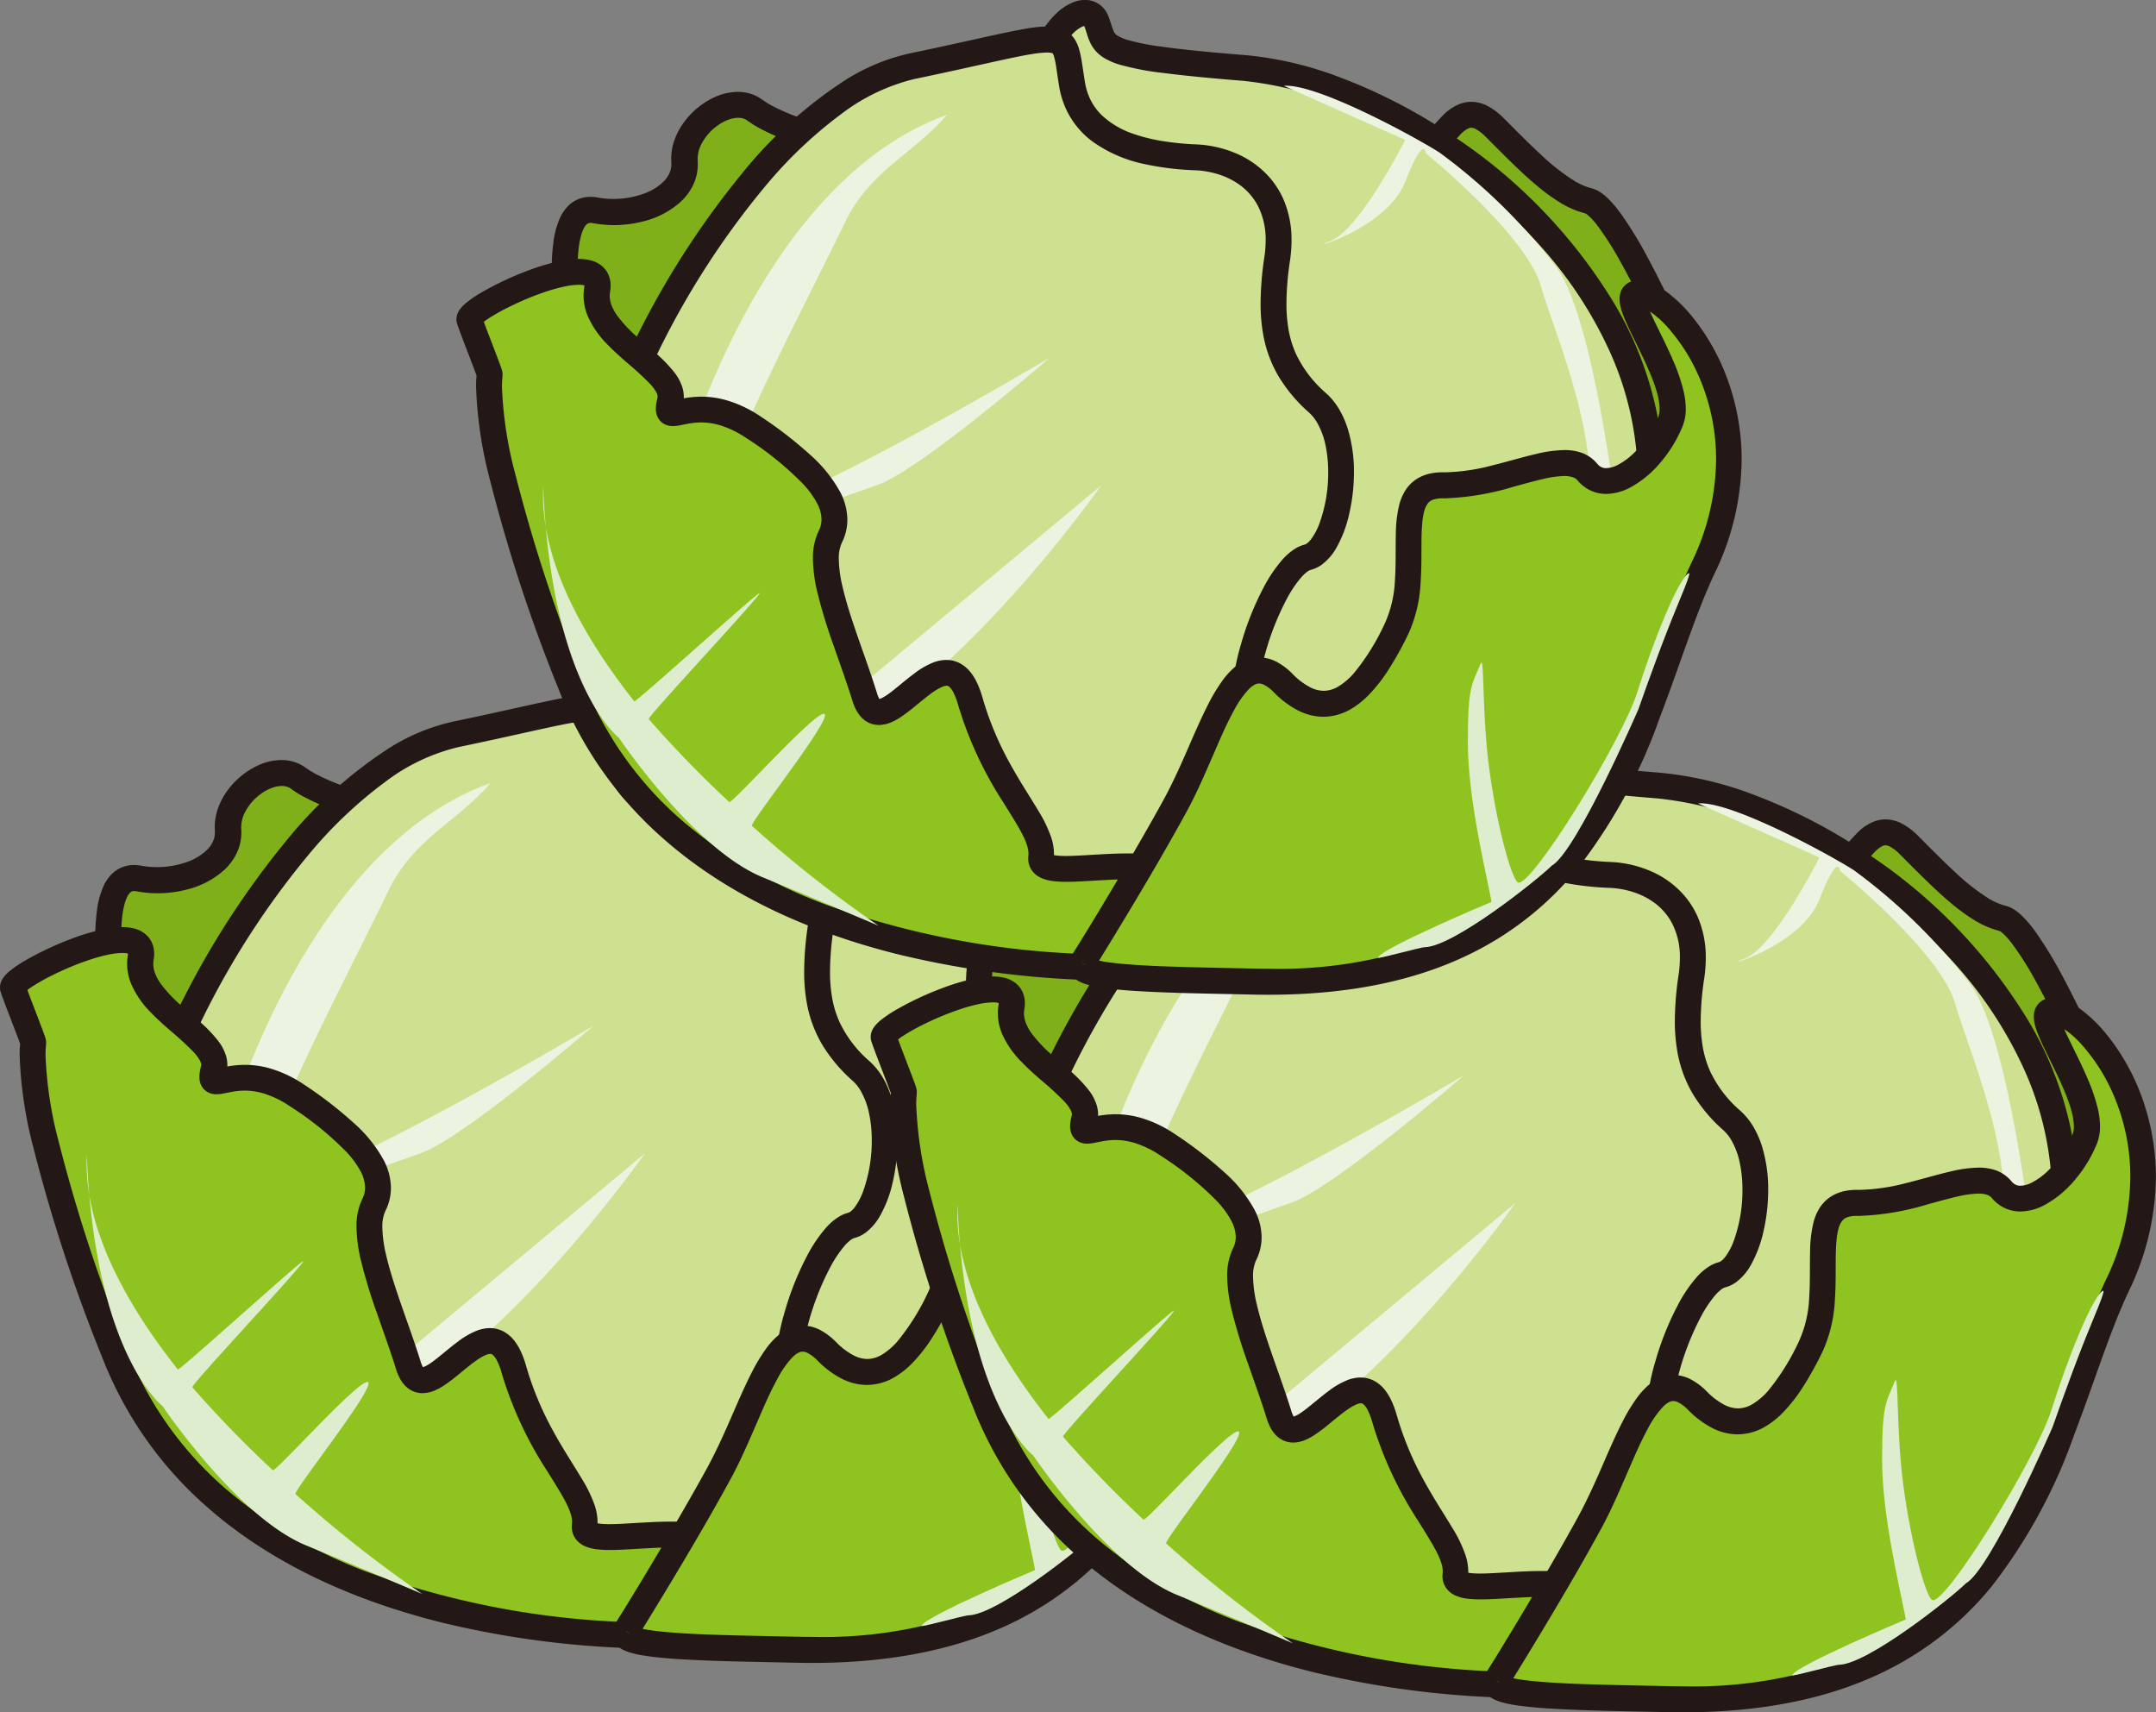 <svg xmlns="http://www.w3.org/2000/svg" width="170.83" height="135.649" viewBox="0 0 170.83 135.649">
  <rect x="0" y="0" width="170.83" height="135.649" fill="#808080" stroke="none"/>
  <g id="Group_1167" data-name="Group 1167" transform="translate(-1270.334 -807.132)">
    <g id="圖層_2" data-name="圖層 2" transform="translate(1270.334 860.07)">
      <g id="Layer_1" data-name="Layer 1" transform="translate(0 0)">
        <path id="Path_4" data-name="Path 4" d="M463.13,59.806c2.573-2.893,3.646-6,6.325-3.321s5.143,5.248,7.4,5.788,7.072,11.549,7.823,13.76S481.352,88,481.352,88Z" transform="translate(-387.177 -46.366)" fill="#80b019"/>
        <path id="Path_5" data-name="Path 5" d="M456.584,54.546l.767.682c.492-.559.933-1.115,1.327-1.629a19.619,19.619,0,0,1,1.514-1.853,2.513,2.513,0,0,1,.533-.425.843.843,0,0,1,.177-.075.492.492,0,0,1,.133-.02.82.82,0,0,1,.389.12,3.393,3.393,0,0,1,.759.6h0c1.335,1.335,2.634,2.662,3.92,3.754a15.526,15.526,0,0,0,1.94,1.433,7.113,7.113,0,0,0,2.025.876h0l.033-.138-.041.136h.008l.033-.138-.041.136.016-.056-.018.056h0l.016-.056-.018.056h0a.892.892,0,0,1,.2.128,5.314,5.314,0,0,1,.8.874,24.486,24.486,0,0,1,1.829,2.881c.958,1.715,1.922,3.708,2.7,5.427.389.861.73,1.653,1,2.309s.472,1.179.572,1.476h0a1.377,1.377,0,0,1,.038.379,7.026,7.026,0,0,1-.131,1.184,26.754,26.754,0,0,1-.758,2.952c-.492,1.61-1.109,3.3-1.6,4.576-.244.64-.457,1.178-.61,1.555l-.179.438-.048.115-.016.038.948.4.863-.558-18.217-28.19-.863.558.767.682-.767-.682-.863.558L475,84.93l.751-1.8c0-.011.864-2.068,1.729-4.528.433-1.232.866-2.562,1.2-3.8.164-.62.305-1.217.405-1.773a8.963,8.963,0,0,0,.164-1.55,3.246,3.246,0,0,0-.146-1.04h0c-.1-.31-.267-.733-.481-1.26-.743-1.834-2.1-4.872-3.537-7.544a31.975,31.975,0,0,0-2.171-3.57,9.39,9.39,0,0,0-1.077-1.268,4.025,4.025,0,0,0-.581-.466,2.3,2.3,0,0,0-.712-.315h0a5.1,5.1,0,0,1-1.432-.64,17.06,17.06,0,0,1-2.58-2.043c-.92-.85-1.886-1.83-2.895-2.839l-.011-.011.013.013a5.377,5.377,0,0,0-1.243-.961,2.869,2.869,0,0,0-1.356-.362,2.576,2.576,0,0,0-.9.164,3.772,3.772,0,0,0-1.241.807,14.206,14.206,0,0,0-1.491,1.74c-.492.641-1.005,1.323-1.588,1.978l-.52.584.425.656.863-.558Z" transform="translate(-380.631 -41.106)" fill="#231815"/>
        <path id="Path_6" data-name="Path 6" d="M52.561,68.921c-.108-2.788-1.287-10.611,2.143-9.968S62,57.879,61.783,55.091s3.537-5.576,5.576-4.072,8.364,3.537,11.575,2.788-21.32,21.648-21.32,21.648Z" transform="translate(-43.705 -42.299)" fill="#80b019"/>
        <path id="Path_7" data-name="Path 7" d="M47.312,63.7l1.027-.039c-.025-.631-.1-1.442-.164-2.345s-.121-1.886-.121-2.822a15.782,15.782,0,0,1,.08-1.691,7.166,7.166,0,0,1,.189-1.028,3.28,3.28,0,0,1,.2-.561,1.519,1.519,0,0,1,.164-.267.574.574,0,0,1,.185-.164.435.435,0,0,1,.215-.046,1.055,1.055,0,0,1,.194.02h0a9.02,9.02,0,0,0,1.663.153,9.184,9.184,0,0,0,2.355-.305,6.862,6.862,0,0,0,2.944-1.558,4.428,4.428,0,0,0,.966-1.312,3.772,3.772,0,0,0,.371-1.64q0-.149-.011-.3h0v-.153a2.565,2.565,0,0,1,.285-1.125A4.156,4.156,0,0,1,59.177,47a3.639,3.639,0,0,1,.843-.444,2.273,2.273,0,0,1,.763-.146,1.35,1.35,0,0,1,.4.056,1.077,1.077,0,0,1,.328.164h0a8.216,8.216,0,0,0,.889.567,17.557,17.557,0,0,0,2.042.936,26.88,26.88,0,0,0,3.772,1.148,17.994,17.994,0,0,0,3.87.492,8.138,8.138,0,0,0,1.835-.187h0l-.1-.415v.425a.449.449,0,0,0,.1-.008l-.1-.415v-.361l-.218.753a.787.787,0,0,0,.218.033v-.784l-.218.753.249-.859-.5.74a.9.9,0,0,0,.253.12l.249-.859-.5.74.518-.766-.843.379a.933.933,0,0,0,.328.387l.518-.766-.843.379.8-.358h-.876a.872.872,0,0,0,.079.358l.8-.358h-.208l-.643-.182a.656.656,0,0,0-.023.182h.666l-.643-.182.3.084-.29-.108v.025l.3.084-.29-.108.051.02-.049-.021h0l.051.02L73,48.491a1.231,1.231,0,0,1-.082.144,7.76,7.76,0,0,1-.531.715c-.462.569-1.148,1.327-1.968,2.2-1.448,1.528-3.349,3.419-5.379,5.389-3.045,2.952-6.384,6.091-8.963,8.489-1.289,1.2-2.386,2.211-3.162,2.926l-.905.831-.328.3.692.759.82-.626-5.058-6.54-.82.626,1.027-.039-1.027.039-.82.626,5.719,7.424L53.03,71s5.412-4.938,10.824-10.107c2.708-2.585,5.412-5.227,7.462-7.349,1.023-1.063,1.879-1.993,2.5-2.74a11.181,11.181,0,0,0,.758-1,3.49,3.49,0,0,0,.254-.454,1.906,1.906,0,0,0,.1-.267,1.388,1.388,0,0,0,.054-.377,1.184,1.184,0,0,0-.077-.425,1.135,1.135,0,0,0-.213-.349,1.148,1.148,0,0,0-.492-.32,1.25,1.25,0,0,0-.407-.066,1.622,1.622,0,0,0-.371.046h0a6.127,6.127,0,0,1-1.369.134,14.432,14.432,0,0,1-2.555-.264,24.562,24.562,0,0,1-4.031-1.123c-.615-.23-1.179-.472-1.656-.707a7.687,7.687,0,0,1-1.12-.656h0a3.137,3.137,0,0,0-.943-.476,3.411,3.411,0,0,0-1-.146,4.531,4.531,0,0,0-1.919.459,6.266,6.266,0,0,0-2.321,1.917,5.553,5.553,0,0,0-.745,1.355,4.454,4.454,0,0,0-.29,1.556q0,.154.011.31h0v.143a1.7,1.7,0,0,1-.077.508,2.112,2.112,0,0,1-.5.82,4.31,4.31,0,0,1-1.656,1.017,7.091,7.091,0,0,1-3.6.287h0a3.116,3.116,0,0,0-.571-.054,2.53,2.53,0,0,0-.945.175,2.444,2.444,0,0,0-.7.426,3.191,3.191,0,0,0-.781,1.079,6.8,6.8,0,0,0-.52,1.955A16.82,16.82,0,0,0,46,58.492c0,1.018.061,2.048.126,2.968s.136,1.732.164,2.278l.013.328.2.259.82-.626Z" transform="translate(-38.456 -37.076)" fill="#231815"/>
        <path id="Path_8" data-name="Path 8" d="M288.6,80.9s18.824,1.609,26.22-4.018A41.54,41.54,0,0,0,330.89,41.829c-.969-17.2-20.093-30.225-32.149-31.191S287.809,9.029,287,6.94s-4.664.966-4.341,5.146S288.6,80.9,288.6,80.9Z" transform="translate(-236.29 -5.238)" fill="#cde191"/>
        <path id="Path_9" data-name="Path 9" d="M283.37,75.658l-.087,1.023c.021,0,2.537.216,6.1.216a68.441,68.441,0,0,0,10.824-.787,33.606,33.606,0,0,0,5.44-1.327,16.316,16.316,0,0,0,4.561-2.326A43.113,43.113,0,0,0,321.2,59.787a41.543,41.543,0,0,0,5.564-20.815q0-1.2-.069-2.439a27.927,27.927,0,0,0-3.872-12.453A41.9,41.9,0,0,0,309.29,10.294a43.019,43.019,0,0,0-8.051-4.1A28.284,28.284,0,0,0,293.6,4.369c-3-.239-5.179-.461-6.745-.684a18.458,18.458,0,0,1-2.565-.507,3.411,3.411,0,0,1-.836-.346.835.835,0,0,1-.212-.18.746.746,0,0,1-.09-.144,3.241,3.241,0,0,1-.164-.438c-.064-.2-.139-.454-.251-.746h0a2.316,2.316,0,0,0-.292-.54,1.927,1.927,0,0,0-.7-.589,1.968,1.968,0,0,0-.872-.2,2.545,2.545,0,0,0-.889.164,4.193,4.193,0,0,0-1.338.854,6.866,6.866,0,0,0-1.576,2.222,7.543,7.543,0,0,0-.672,3.106q0,.284.023.574h0c.041.531.164,2,.348,4.166,1.291,15.173,5.587,64.654,5.587,64.655l.075.861.861.074.087-1.023,1.023-.089-.241-2.788c-.54-6.214-1.893-21.812-3.146-36.3-.626-7.247-1.228-14.222-1.691-19.611-.231-2.695-.428-4.994-.576-6.732s-.248-2.916-.284-3.362h0q-.016-.21-.016-.417a5.458,5.458,0,0,1,.3-1.77,5.112,5.112,0,0,1,1.174-1.937,2.735,2.735,0,0,1,.622-.477.809.809,0,0,1,.328-.113h0l.02-.148-.093.112a.172.172,0,0,0,.074.036l.02-.148-.093.112.067-.08-.077.069.011.01.067-.08-.077.069.025-.023-.026.021h0l.025-.023L280.777,2l.008.013a.374.374,0,0,1,.023.051h0c.084.215.146.426.22.656a5,5,0,0,0,.256.671,2.777,2.777,0,0,0,.423.641,2.9,2.9,0,0,0,.567.492,5.2,5.2,0,0,0,1.387.613,22.017,22.017,0,0,0,3.506.656c1.566.2,3.592.4,6.253.613a29.114,29.114,0,0,1,9.623,2.77,43.236,43.236,0,0,1,14.411,10.89,32.607,32.607,0,0,1,4.971,7.744,24.894,24.894,0,0,1,2.2,8.82q.066,1.179.066,2.324A39.48,39.48,0,0,1,319.4,58.751a40.621,40.621,0,0,1-10.442,12.07,14.477,14.477,0,0,1-3.988,2.019,36.992,36.992,0,0,1-7.842,1.614,73.027,73.027,0,0,1-7.751.389c-1.742,0-3.229-.052-4.279-.1-.525-.026-.94-.052-1.222-.072l-.328-.023h-.1l-.087,1.023,1.023-.089-1.023.089Z" transform="translate(-231.062 0)" fill="#231815"/>
        <path id="Path_10" data-name="Path 10" d="M102.282,92.6C78.182,91.411,62.2,80.9,59.9,63.711,58.268,51.449,72.982,23.925,86.062,21.2s11.892-3.385,12.7,1.44,6.271,5.625,9.807,5.786S115.8,31,115,36.463s0,8.528,3.216,11.414,1.77,11.577-.8,12.218S111.3,70.224,112.747,73.76,107.9,92.869,102.282,92.6Z" transform="translate(-49.974 -15.953)" fill="#cde191"/>
        <path id="Path_11" data-name="Path 11" d="M97.042,87.332l.051-1.027a71.469,71.469,0,0,1-16.236-2.557C73.6,81.656,67.715,78.38,63.448,74.1a26.949,26.949,0,0,1-7.772-15.79,14.209,14.209,0,0,1-.118-1.866,25.625,25.625,0,0,1,.6-5.163,53.074,53.074,0,0,1,3.608-10.66,65.451,65.451,0,0,1,9.676-15.46,34.753,34.753,0,0,1,5.812-5.46,15.571,15.571,0,0,1,5.766-2.75c3.116-.648,5.412-1.179,7.116-1.545.85-.182,1.548-.328,2.111-.417a8.252,8.252,0,0,1,1.276-.136,1.743,1.743,0,0,1,.344.028.38.38,0,0,1,.1.03h0l.016.021a.984.984,0,0,1,.1.235,6.994,6.994,0,0,1,.184.909c.062.4.131.9.226,1.476a7.017,7.017,0,0,0,.6,1.9,6.7,6.7,0,0,0,2.011,2.43,10.85,10.85,0,0,0,4.111,1.8,22.8,22.8,0,0,0,4.077.5,7.042,7.042,0,0,1,2.07.405,5.81,5.81,0,0,1,1.374.71,4.791,4.791,0,0,1,1.515,1.73,5.83,5.83,0,0,1,.6,2.709,9.018,9.018,0,0,1-.1,1.312h0a25.237,25.237,0,0,0-.3,3.646,13.818,13.818,0,0,0,.216,2.555,9.9,9.9,0,0,0,1.243,3.316,12.312,12.312,0,0,0,2.383,2.816,3.362,3.362,0,0,1,.643.807,6.006,6.006,0,0,1,.656,1.76,10.343,10.343,0,0,1,.216,2.163,11.808,11.808,0,0,1-.687,4.034,4.92,4.92,0,0,1-.684,1.282,1.7,1.7,0,0,1-.31.312.563.563,0,0,1-.19.1,2.637,2.637,0,0,0-.676.279,4.474,4.474,0,0,0-1.043.868,11.193,11.193,0,0,0-1.533,2.258,23.189,23.189,0,0,0-1.786,4.48,17.7,17.7,0,0,0-.743,4.666,6.644,6.644,0,0,0,.413,2.493h0a2.788,2.788,0,0,1,.134.984,10.786,10.786,0,0,1-.226,2,27.154,27.154,0,0,1-1.407,4.63,29.2,29.2,0,0,1-3.785,6.888,10.835,10.835,0,0,1-2.186,2.189,4.564,4.564,0,0,1-1.012.554,2.5,2.5,0,0,1-.881.174h-.1l-.051,1.027L97,88.364h.2a4.945,4.945,0,0,0,2.393-.672,9.02,9.02,0,0,0,1.855-1.407,19.025,19.025,0,0,0,2.842-3.633,34.806,34.806,0,0,0,3.188-6.74,27.843,27.843,0,0,0,.93-3.25,13.554,13.554,0,0,0,.346-2.788,4.7,4.7,0,0,0-.287-1.763v0A4.684,4.684,0,0,1,108.2,66.4a14.454,14.454,0,0,1,.449-3.28,21.406,21.406,0,0,1,1.894-5.012,9.209,9.209,0,0,1,1.132-1.679,3.084,3.084,0,0,1,.476-.444.866.866,0,0,1,.269-.144,2.6,2.6,0,0,0,.912-.438,4.338,4.338,0,0,0,1.127-1.312,9.786,9.786,0,0,0,1.022-2.727,14.628,14.628,0,0,0,.366-3.244,11.62,11.62,0,0,0-.479-3.423,7.4,7.4,0,0,0-.667-1.538,5.4,5.4,0,0,0-1.041-1.3,9.46,9.46,0,0,1-2.422-3.165,8.1,8.1,0,0,1-.558-1.815A11.776,11.776,0,0,1,110.5,34.7a23.2,23.2,0,0,1,.279-3.347v0a11.043,11.043,0,0,0,.123-1.609,8.036,8.036,0,0,0-.656-3.3A6.779,6.779,0,0,0,109,24.569a7.406,7.406,0,0,0-2.624-1.781,9.02,9.02,0,0,0-3-.656,23.021,23.021,0,0,1-2.788-.28,13.385,13.385,0,0,1-2.122-.526,6.887,6.887,0,0,1-2.59-1.5,4.5,4.5,0,0,1-.85-1.128,4.89,4.89,0,0,1-.492-1.494c-.1-.615-.172-1.148-.251-1.624a7.992,7.992,0,0,0-.216-1.005,3.071,3.071,0,0,0-.307-.712,2.112,2.112,0,0,0-1.266-.958,3.477,3.477,0,0,0-.956-.118,10.122,10.122,0,0,0-1.612.164c-.93.154-2.093.407-3.608.741s-3.383.753-5.7,1.235A16.058,16.058,0,0,0,75.6,17a34.863,34.863,0,0,0-8.261,7.462,68.263,68.263,0,0,0-9.806,16.12,57.207,57.207,0,0,0-2.941,8.38A30.475,30.475,0,0,0,53.51,56.44a16.236,16.236,0,0,0,.134,2.139A29.135,29.135,0,0,0,58,70.6a30.757,30.757,0,0,0,6.416,7.15,42.911,42.911,0,0,0,14.024,7.41,71.3,71.3,0,0,0,18.55,3.2h0l.051-1.027Z" transform="translate(-44.734 -10.69)" fill="#231815"/>
        <path id="Path_12" data-name="Path 12" d="M97.113,82.528c.328-.751,6.322-21.866,20.792-27.068-2.709,3.154-6.106,4.379-8.111,8.576-2.788,5.829-10,19.278-10,22.78S126.048,74.7,126.048,74.7s-10.286,8.933-13.72,10.112-13.505,4.894-13.505,4.894l7.823,14.685,23.48-19.578s-11.152,15.934-21.758,20.756c-2.535,1.148-13.827-16.184-13.827-16.184Z" transform="translate(-79.035 -46.364)" fill="#ecf4e1"/>
        <path id="Path_13" data-name="Path 13" d="M409.339,45.669s-3.608,7.183-5.971,8.036,4.458-.856,5.971-4.717,1.64-2.25,1.64-2.25,7.933,6.432,9.11,10.5,4.933,12.336,3.644,18.981a5.8,5.8,0,0,0,2.46,0s-1.838-16.528-4.943-20.552a45.26,45.26,0,0,0-9.2-9c-2-1.269-9.746-5.492-12.326-5.279" transform="translate(-334.166 -34.587)" fill="#ecf4e1"/>
        <path id="Path_14" data-name="Path 14" d="M58.365,186.43c-12.71.1-36.5-3.077-44.052-22.37S7.884,139.6,7.884,139.449s-1.287-3.364-1.609-4.328,10.773-6.27,10.129-2.411,6.432,6.271,5.788,8.843,1.77-1.125,6.591,2.091,7.4,6.109,6.111,8.681,1.286,8.036,2.732,12.7,6.432-6.43,8.364.328,5.9,9.807,5.607,12.379,10.747-1.63,12.526,3.134-2.545,5.547-5.755,5.576Z" transform="translate(-5.24 -109.785)" fill="#8fc31f"/>
        <path id="Path_15" data-name="Path 15" d="M53.124,181.211v-1.028h-.563a67.217,67.217,0,0,1-23.395-3.988,37.673,37.673,0,0,1-11.283-6.614,28.262,28.262,0,0,1-7.849-11.116,126.174,126.174,0,0,1-5.384-16.39,31.105,31.105,0,0,1-1.043-6.84c0-.307.013-.518.026-.656a.887.887,0,0,1,.016-.149v-.093a1.076,1.076,0,0,0-.008-.29,1.287,1.287,0,0,0-.03-.134c-.016-.059-.031-.107-.049-.164-.034-.1-.077-.22-.13-.362-.184-.492-.482-1.269-.768-2.016-.143-.372-.282-.738-.4-1.055s-.215-.585-.271-.749l-.843.28h.889a.892.892,0,0,0-.046-.28l-.843.28h.085L2,130.15a.805.805,0,0,0,.052-.29h-.8l.751.29-.518-.2.464.307A.561.561,0,0,0,2,130.15l-.518-.2.464.307-.187-.123.177.136.01-.013-.187-.123.177.136h0a.911.911,0,0,1,.09-.089,4.721,4.721,0,0,1,.505-.374,15.577,15.577,0,0,1,1.547-.876,23.176,23.176,0,0,1,3.016-1.26,13.5,13.5,0,0,1,1.448-.4,5.741,5.741,0,0,1,1.14-.141,1.882,1.882,0,0,1,.4.036.535.535,0,0,1,.123.039h0l.082-.12-.128.064a.179.179,0,0,0,.046.056l.082-.12-.128.064.11-.056-.116.041v.015l.11-.056-.116.041.036-.013-.038.01h0l.036-.013-.038.01a.238.238,0,0,1,0,.051.856.856,0,0,1-.013.136h0a4.066,4.066,0,0,0-.056.664A4.252,4.252,0,0,0,10.4,129.6a7.38,7.38,0,0,0,1.561,2.255c.472.492.984.945,1.466,1.371a25.307,25.307,0,0,1,1.893,1.733,3.5,3.5,0,0,1,.5.656,1.165,1.165,0,0,1,.1.228.52.52,0,0,1,.023.144.351.351,0,0,1-.011.087h0c-.039.164-.071.3-.093.441a2.668,2.668,0,0,0-.039.431,1.6,1.6,0,0,0,.064.466,1.3,1.3,0,0,0,.207.41,1.247,1.247,0,0,0,.272.264,1.3,1.3,0,0,0,.453.2,1.567,1.567,0,0,0,.359.039,3.018,3.018,0,0,0,.556-.062c.248-.048.492-.1.766-.148a5.619,5.619,0,0,1,.912-.079,5.217,5.217,0,0,1,1.538.236,7.707,7.707,0,0,1,2.025.992h0a24.972,24.972,0,0,1,4.526,3.66,7.125,7.125,0,0,1,1.12,1.556,2.788,2.788,0,0,1,.328,1.245,1.978,1.978,0,0,1-.221.9,4.92,4.92,0,0,0-.458,2.214,11.984,11.984,0,0,0,.343,2.624,42.2,42.2,0,0,0,1.312,4.3c.51,1.476,1.051,2.952,1.476,4.335a4.13,4.13,0,0,0,.3.728,2.7,2.7,0,0,0,.313.467,2.019,2.019,0,0,0,.672.53,1.884,1.884,0,0,0,.82.182,2.5,2.5,0,0,0,.973-.215,4.642,4.642,0,0,0,.705-.382,12.96,12.96,0,0,0,1.127-.845c.546-.446,1.082-.9,1.555-1.217a3.773,3.773,0,0,1,.628-.353,1.03,1.03,0,0,1,.376-.1.249.249,0,0,1,.113.023.434.434,0,0,1,.112.08,1.6,1.6,0,0,1,.305.433,5.182,5.182,0,0,1,.366.964h0a29.925,29.925,0,0,0,3.623,7.8c.592.956,1.11,1.768,1.458,2.444a5.922,5.922,0,0,1,.385.9,2.227,2.227,0,0,1,.118.666,1.421,1.421,0,0,1-.01.164h0a1.9,1.9,0,0,0-.013.221,1.66,1.66,0,0,0,.1.574,1.591,1.591,0,0,0,.256.451,1.817,1.817,0,0,0,.631.492,3.229,3.229,0,0,0,.984.269,8.363,8.363,0,0,0,1.059.057c.712,0,1.5-.052,2.337-.1s1.7-.1,2.535-.1a9.9,9.9,0,0,1,3.144.4,3.022,3.022,0,0,1,.984.546,1.945,1.945,0,0,1,.561.81,4.776,4.776,0,0,1,.351,1.64,2.15,2.15,0,0,1-.1.686,1.64,1.64,0,0,1-.225.441,2.235,2.235,0,0,1-.722.623,5.75,5.75,0,0,1-1.858.607,14.013,14.013,0,0,1-2.245.18h0v2.055a16.727,16.727,0,0,0,2.239-.156,9.911,9.911,0,0,0,1.706-.389,6.318,6.318,0,0,0,1.2-.533A4.187,4.187,0,0,0,59.7,179.77a3.957,3.957,0,0,0,.581-2.132,6.8,6.8,0,0,0-.481-2.367,4.013,4.013,0,0,0-1.137-1.64,4.788,4.788,0,0,0-1.214-.758,7.811,7.811,0,0,0-2.071-.556,15.918,15.918,0,0,0-2.2-.134c-.915,0-1.824.052-2.66.1s-1.6.1-2.212.1a6.925,6.925,0,0,1-.713-.031,2.3,2.3,0,0,1-.338-.057.612.612,0,0,1-.1-.034h0l-.19.305.3-.179a.382.382,0,0,0-.113-.126l-.19.305.3-.179-.361.212h.423a.444.444,0,0,0-.062-.212l-.361.212h.254l.164.02v-.02H47.16l.164.02h0a3.465,3.465,0,0,0,.023-.4,4.264,4.264,0,0,0-.213-1.284,10.644,10.644,0,0,0-1.035-2.148c-.656-1.1-1.463-2.307-2.257-3.759a24.886,24.886,0,0,1-2.158-5.187v0a7.491,7.491,0,0,0-.454-1.22,4.278,4.278,0,0,0-.44-.723,2.739,2.739,0,0,0-.889-.777,2.311,2.311,0,0,0-1.089-.269,2.952,2.952,0,0,0-1.027.2,6.259,6.259,0,0,0-1.476.851c-.341.251-.667.518-.984.774-.466.384-.9.746-1.261.984a2.779,2.779,0,0,1-.446.249.838.838,0,0,1-.128.044h-.031v.164l.061-.144a.177.177,0,0,0-.061-.015v.164l.061-.144-.052.128.09-.108a.15.15,0,0,0-.036-.021l-.052.128.09-.108h0a.592.592,0,0,1-.085-.128,2.131,2.131,0,0,1-.144-.362c-.6-1.932-1.373-3.956-1.986-5.83-.307-.936-.572-1.834-.759-2.652a10.012,10.012,0,0,1-.29-2.16,2.916,2.916,0,0,1,.241-1.3,4.046,4.046,0,0,0,.438-1.822,4.828,4.828,0,0,0-.554-2.166,10.937,10.937,0,0,0-2.426-3.009,32.069,32.069,0,0,0-3.885-3h0a9.758,9.758,0,0,0-2.567-1.248,7.277,7.277,0,0,0-2.132-.328,8.092,8.092,0,0,0-1.568.164l-.492.1-.141.023h-.033v.531l.153-.507a.538.538,0,0,0-.153-.026v.531l.153-.507-.223.743.467-.617a.781.781,0,0,0-.246-.126l-.223.743.467-.617-.492.646.656-.469a.82.82,0,0,0-.172-.179l-.492.646.656-.469-.576.435.712-.164a.733.733,0,0,0-.116-.251l-.6.415.712-.164-.387.092h.4a.4.4,0,0,0-.013-.092l-.387.092h.4a2.316,2.316,0,0,1,.071-.371h0a2.416,2.416,0,0,0,.072-.585,2.581,2.581,0,0,0-.108-.728,3.716,3.716,0,0,0-.592-1.148,11.128,11.128,0,0,0-1.584-1.64c-.44-.39-.9-.776-1.332-1.164a11.049,11.049,0,0,1-1.65-1.743,3.756,3.756,0,0,1-.454-.82,2.155,2.155,0,0,1-.149-.772,1.986,1.986,0,0,1,.028-.328h0a2.878,2.878,0,0,0,.041-.474,2.112,2.112,0,0,0-.22-.964,1.888,1.888,0,0,0-.464-.584,2.27,2.27,0,0,0-.905-.454,3.754,3.754,0,0,0-.945-.11,7.4,7.4,0,0,0-1.378.148,16.739,16.739,0,0,0-2.6.761,24.852,24.852,0,0,0-3.621,1.689,10.03,10.03,0,0,0-1.273.85,3.19,3.19,0,0,0-.469.458,1.688,1.688,0,0,0-.21.328,1.268,1.268,0,0,0-.131.554,1.168,1.168,0,0,0,.059.369c.09.271.233.656.4,1.1.251.666.558,1.455.8,2.089.121.317.226.6.3.794.036.1.064.177.079.223v.025h0l.512-.144-.505.108v.033l.512-.144-.512.112.845-.18-.858.126a.093.093,0,0,0,.01.057l.848-.184-.858.126.966-.143H1.609a.948.948,0,0,0,.01.143l.966-.143H2.544l-.93-.1a.871.871,0,0,0,0,.1h.935l-.93-.1.587.061-.587-.069v.01l.587.061-.587-.069h0a.488.488,0,0,1-.015.116,8.488,8.488,0,0,0-.048.987,32.8,32.8,0,0,0,1.089,7.314,127.891,127.891,0,0,0,5.469,16.664,30.325,30.325,0,0,0,8.41,11.915c5.3,4.628,11.885,7.391,18.342,9.02a73.726,73.726,0,0,0,17.687,2.1h.582v-1.027Z" transform="translate(0 -104.566)" fill="#231815"/>
        <path id="Path_16" data-name="Path 16" d="M302.08,194.618s4.5-7.236,7.395-12.539,4.663-13.505,8.528-9.646,6.752.328,9-4.341-.963-11.395,3.7-11.324,9.646-3.146,11.416-1.055,5.3-.8,6.591-4.02-5.145-10.77-2.25-10.129,10.45,9.807,4.823,21.705-6.922,33.438-35.7,32.8c-6.671-.148-14.284-.182-13.505-1.446Z" transform="translate(-252.492 -118.315)" fill="#8fc31f"/>
        <path id="Path_17" data-name="Path 17" d="M296.819,189.421l.872.543s1.13-1.815,2.624-4.294,3.344-5.622,4.8-8.3c.62-1.135,1.174-2.368,1.7-3.578.4-.907.779-1.8,1.148-2.624.282-.617.563-1.194.84-1.7a7.847,7.847,0,0,1,1.2-1.737,1.967,1.967,0,0,1,.482-.372.725.725,0,0,1,.336-.089.943.943,0,0,1,.436.125,3.088,3.088,0,0,1,.738.574,7.558,7.558,0,0,0,1.932,1.446,4.455,4.455,0,0,0,2,.492,4.325,4.325,0,0,0,2.178-.613,6.692,6.692,0,0,0,1.36-1.064,12.736,12.736,0,0,0,1.715-2.207,26.926,26.926,0,0,0,1.476-2.681,11.142,11.142,0,0,0,.971-4.1c.071-1.012.061-1.989.066-2.873,0-.656.013-1.271.061-1.789a5.317,5.317,0,0,1,.164-.984,1.979,1.979,0,0,1,.2-.474,1.019,1.019,0,0,1,.164-.215.938.938,0,0,1,.356-.207,2.2,2.2,0,0,1,.71-.1h.225a21.006,21.006,0,0,0,5.412-.917c.82-.223,1.594-.439,2.28-.6a8.167,8.167,0,0,1,1.738-.249,2.041,2.041,0,0,1,.692.1.809.809,0,0,1,.361.244v0a3.031,3.031,0,0,0,1.046.809,2.919,2.919,0,0,0,1.23.264,4.166,4.166,0,0,0,1.9-.507,8.265,8.265,0,0,0,2.421-2.007,10.568,10.568,0,0,0,1.737-2.859l-.008.021.008-.021a3.7,3.7,0,0,0,.246-1.379,6.3,6.3,0,0,0-.164-1.346,13.871,13.871,0,0,0-.789-2.353c-.492-1.163-1.079-2.3-1.528-3.236-.225-.467-.415-.887-.54-1.214a3.812,3.812,0,0,1-.133-.405,1.221,1.221,0,0,1-.025-.12V136.8H341.1l.348.107a.394.394,0,0,0,.02-.107H341.1l.348.107-.617-.19.522.379a.656.656,0,0,0,.1-.189l-.617-.19.522.379-.559-.405.266.64a.707.707,0,0,0,.3-.235l-.559-.405.266.64-.164-.4v.443a.459.459,0,0,0,.164-.039l-.164-.4v.443h0a.61.61,0,0,1,.084.015,2.183,2.183,0,0,1,.6.271,7.739,7.739,0,0,1,1.678,1.466,14.706,14.706,0,0,1,2.578,4.233,16.377,16.377,0,0,1,1.189,6.148,18.941,18.941,0,0,1-1.93,8.146c-1.428,3.023-2.552,6.56-3.879,10.157a59.693,59.693,0,0,1-3.5,8,29.935,29.935,0,0,1-3.738,5.438,23.187,23.187,0,0,1-8.577,6.168,35.217,35.217,0,0,1-13.83,2.449q-.6,0-1.225-.013c-3.182-.071-6.56-.115-9.12-.277-.638-.041-1.223-.089-1.735-.144-.384-.043-.728-.089-1.02-.139-.218-.038-.408-.079-.561-.118a2.712,2.712,0,0,1-.272-.084.839.839,0,0,1-.1-.041h0l-.233.369.346-.254a.445.445,0,0,0-.113-.115l-.233.369.346-.254-.581.426.679-.239a.723.723,0,0,0-.1-.187l-.581.426.679-.239-.733.259h.777a.783.783,0,0,0-.044-.259l-.733.259h.03l.713.228a.757.757,0,0,0,.034-.228h-.749l.713.228-.6-.19.533.328a.627.627,0,0,0,.062-.139l-.6-.19.533.328h0l-.872-.543-.889-.538a1.427,1.427,0,0,0-.146.317,1.311,1.311,0,0,0-.062.4,1.282,1.282,0,0,0,.1.505,1.364,1.364,0,0,0,.233.366,1.776,1.776,0,0,0,.507.389,3.149,3.149,0,0,0,.479.2,7.325,7.325,0,0,0,1.028.246c.666.116,1.465.2,2.371.271,1.36.1,2.952.164,4.651.21s3.475.077,5.192.115q.645.015,1.271.015c7.021,0,12.454-1.346,16.713-3.6a25.273,25.273,0,0,0,7.746-6.335,42.491,42.491,0,0,0,6.588-12.1c1.588-4.143,2.811-8.171,4.325-11.364a21.032,21.032,0,0,0,2.132-9.02,18.478,18.478,0,0,0-.82-5.443,17.344,17.344,0,0,0-3.165-5.949,11.392,11.392,0,0,0-1.853-1.8,6.559,6.559,0,0,0-.909-.582,3.772,3.772,0,0,0-.917-.348,2.434,2.434,0,0,0-.53-.062,1.64,1.64,0,0,0-.546.089,1.361,1.361,0,0,0-.84.831,1.648,1.648,0,0,0-.093.564,2.513,2.513,0,0,0,.057.512,5.621,5.621,0,0,0,.285.9c.215.54.5,1.133.812,1.768.466.95.984,1.991,1.381,2.978a11.762,11.762,0,0,1,.474,1.405,4.7,4.7,0,0,1,.164,1.148,1.667,1.667,0,0,1-.1.617h0a8.551,8.551,0,0,1-1.975,2.909,5.429,5.429,0,0,1-1.2.882,2.154,2.154,0,0,1-.954.279.861.861,0,0,1-.371-.075.974.974,0,0,1-.338-.269h0A2.876,2.876,0,0,0,336.41,149a4.056,4.056,0,0,0-1.4-.223,10.067,10.067,0,0,0-2.2.3c-1.137.261-2.347.633-3.58.933a15.688,15.688,0,0,1-3.649.528h-.225a4.579,4.579,0,0,0-.984.1,3.337,3.337,0,0,0-.82.294,2.951,2.951,0,0,0-1.135,1.04,4.062,4.062,0,0,0-.492,1.173,10.078,10.078,0,0,0-.262,2.253c-.031,1.179.013,2.44-.071,3.662a9.255,9.255,0,0,1-.772,3.385,18.122,18.122,0,0,1-2.46,3.985,5.223,5.223,0,0,1-1.258,1.082,2.265,2.265,0,0,1-1.148.338,2.4,2.4,0,0,1-1.082-.282,5.533,5.533,0,0,1-1.4-1.063,5.1,5.1,0,0,0-1.25-.946,3,3,0,0,0-1.378-.353,2.7,2.7,0,0,0-.777.115,3.379,3.379,0,0,0-1.222.7,5.9,5.9,0,0,0-.843.915,13.8,13.8,0,0,0-1.241,2.05c-.581,1.138-1.13,2.426-1.691,3.713s-1.155,2.575-1.758,3.688c-1.433,2.624-3.28,5.756-4.756,8.221-.741,1.233-1.392,2.3-1.86,3.06l-.559.889L296,188.8l-.051.082h0l.874.54Z" transform="translate(-247.23 -113.119)" fill="#231815"/>
        <path id="Path_18" data-name="Path 18" d="M68.418,269.9a98.247,98.247,0,0,1-10.043-7.915c-.218-.2,6.283-8.364,5.758-8.856s-7.359,7.164-7.557,6.967a90.21,90.21,0,0,1-6.378-6.573c-.138-.164,8.925-9.817,8.789-9.986-.1-.126-9.832,8.71-9.935,8.579-4.31-5.451-7.473-11.431-7.216-17.008.643,15.826,6,19.9,6,19.9s5.9,8.782,11.365,11.039S68.418,269.9,68.418,269.9Z" transform="translate(-34.962 -196.552)" fill="#ddedce"/>
        <path id="Path_19" data-name="Path 19" d="M454.2,302.91c-.484-2.573-1.878-8.174-1.878-12.676s.328-4.5,1.005-6.189c.328-.83.089,3.788.684,8.279.617,4.651,1.781,8.759,2.273,9.045.963.564,8.256-11.216,9.463-15.073s3.149-8.764,4.031-9.405c.4-.292-.648,1.957-1.619,4.449-1.164,2.981-2.329,6.325-2.329,6.325s-4.9,11.282-6.86,12.379c-1.2,1.178-7.77,6.4-10.047,6.458-.358,0-3.785.973-3.724.828.328-.782,9.005-4.42,9.005-4.42Z" transform="translate(-372.183 -231.458)" fill="#ddedce"/>
      </g>
    </g>
    <g id="圖層_2-2" data-name="圖層 2" transform="translate(1339.323 863.984)">
      <g id="Layer_1-2" data-name="Layer 1" transform="translate(0 0)">
        <path id="Path_4-2" data-name="Path 4" d="M463.13,59.806c2.573-2.893,3.646-6,6.325-3.321s5.143,5.248,7.4,5.788,7.072,11.549,7.823,13.76S481.352,88,481.352,88Z" transform="translate(-387.177 -46.366)" fill="#80b019"/>
        <path id="Path_5-2" data-name="Path 5" d="M456.584,54.546l.767.682c.492-.559.933-1.115,1.327-1.629a19.619,19.619,0,0,1,1.514-1.853,2.513,2.513,0,0,1,.533-.425.843.843,0,0,1,.177-.075.492.492,0,0,1,.133-.02.82.82,0,0,1,.389.12,3.393,3.393,0,0,1,.759.6h0c1.335,1.335,2.634,2.662,3.92,3.754a15.526,15.526,0,0,0,1.94,1.433,7.113,7.113,0,0,0,2.025.876h0l.033-.138-.041.136h.008l.033-.138-.041.136.016-.056-.018.056h0l.016-.056-.018.056h0a.892.892,0,0,1,.2.128,5.314,5.314,0,0,1,.8.874,24.486,24.486,0,0,1,1.829,2.881c.958,1.715,1.922,3.708,2.7,5.427.389.861.73,1.653,1,2.309s.472,1.179.572,1.476h0a1.377,1.377,0,0,1,.038.379,7.026,7.026,0,0,1-.131,1.184,26.754,26.754,0,0,1-.758,2.952c-.492,1.61-1.109,3.3-1.6,4.576-.244.64-.457,1.178-.61,1.555l-.179.438-.048.115-.016.038.948.4.863-.558-18.217-28.19-.863.558.767.682-.767-.682-.863.558L475,84.93l.751-1.8c0-.011.864-2.068,1.729-4.528.433-1.232.866-2.562,1.2-3.8.164-.62.305-1.217.405-1.773a8.963,8.963,0,0,0,.164-1.55,3.246,3.246,0,0,0-.146-1.04h0c-.1-.31-.267-.733-.481-1.26-.743-1.834-2.1-4.872-3.537-7.544a31.975,31.975,0,0,0-2.171-3.57,9.39,9.39,0,0,0-1.077-1.268,4.025,4.025,0,0,0-.581-.466,2.3,2.3,0,0,0-.712-.315h0a5.1,5.1,0,0,1-1.432-.64,17.06,17.06,0,0,1-2.58-2.043c-.92-.85-1.886-1.83-2.895-2.839l-.011-.011.013.013a5.377,5.377,0,0,0-1.243-.961,2.869,2.869,0,0,0-1.356-.362,2.576,2.576,0,0,0-.9.164,3.772,3.772,0,0,0-1.241.807,14.206,14.206,0,0,0-1.491,1.74c-.492.641-1.005,1.323-1.588,1.978l-.52.584.425.656.863-.558Z" transform="translate(-380.631 -41.106)" fill="#231815"/>
        <path id="Path_6-2" data-name="Path 6" d="M52.561,68.921c-.108-2.788-1.287-10.611,2.143-9.968S62,57.879,61.783,55.091s3.537-5.576,5.576-4.072,8.364,3.537,11.575,2.788-21.32,21.648-21.32,21.648Z" transform="translate(-43.705 -42.299)" fill="#80b019"/>
        <path id="Path_7-2" data-name="Path 7" d="M47.312,63.7l1.027-.039c-.025-.631-.1-1.442-.164-2.345s-.121-1.886-.121-2.822a15.782,15.782,0,0,1,.08-1.691,7.166,7.166,0,0,1,.189-1.028,3.28,3.28,0,0,1,.2-.561,1.519,1.519,0,0,1,.164-.267.574.574,0,0,1,.185-.164.435.435,0,0,1,.215-.046,1.055,1.055,0,0,1,.194.02h0a9.02,9.02,0,0,0,1.663.153,9.184,9.184,0,0,0,2.355-.305,6.862,6.862,0,0,0,2.944-1.558,4.428,4.428,0,0,0,.966-1.312,3.772,3.772,0,0,0,.371-1.64q0-.149-.011-.3h0v-.153a2.565,2.565,0,0,1,.285-1.125A4.156,4.156,0,0,1,59.177,47a3.639,3.639,0,0,1,.843-.444,2.273,2.273,0,0,1,.763-.146,1.35,1.35,0,0,1,.4.056,1.077,1.077,0,0,1,.328.164h0a8.216,8.216,0,0,0,.889.567,17.557,17.557,0,0,0,2.042.936,26.88,26.88,0,0,0,3.772,1.148,17.994,17.994,0,0,0,3.87.492,8.138,8.138,0,0,0,1.835-.187h0l-.1-.415v.425a.449.449,0,0,0,.1-.008l-.1-.415v-.361l-.218.753a.787.787,0,0,0,.218.033v-.784l-.218.753.249-.859-.5.74a.9.9,0,0,0,.253.12l.249-.859-.5.74.518-.766-.843.379a.933.933,0,0,0,.328.387l.518-.766-.843.379.8-.358h-.876a.872.872,0,0,0,.079.358l.8-.358h-.208l-.643-.182a.656.656,0,0,0-.023.182h.666l-.643-.182.3.084-.29-.108v.025l.3.084-.29-.108.051.02-.049-.021h0l.051.02L73,48.491a1.231,1.231,0,0,1-.082.144,7.76,7.76,0,0,1-.531.715c-.462.569-1.148,1.327-1.968,2.2-1.448,1.528-3.349,3.419-5.379,5.389-3.045,2.952-6.384,6.091-8.963,8.489-1.289,1.2-2.386,2.211-3.162,2.926l-.905.831-.328.3.692.759.82-.626-5.058-6.54-.82.626,1.027-.039-1.027.039-.82.626,5.719,7.424L53.03,71s5.412-4.938,10.824-10.107c2.708-2.585,5.412-5.227,7.462-7.349,1.023-1.063,1.879-1.993,2.5-2.74a11.181,11.181,0,0,0,.758-1,3.49,3.49,0,0,0,.254-.454,1.906,1.906,0,0,0,.1-.267,1.388,1.388,0,0,0,.054-.377,1.184,1.184,0,0,0-.077-.425,1.135,1.135,0,0,0-.213-.349,1.148,1.148,0,0,0-.492-.32,1.25,1.25,0,0,0-.407-.066,1.622,1.622,0,0,0-.371.046h0a6.127,6.127,0,0,1-1.369.134,14.432,14.432,0,0,1-2.555-.264,24.562,24.562,0,0,1-4.031-1.123c-.615-.23-1.179-.472-1.656-.707a7.687,7.687,0,0,1-1.12-.656h0a3.137,3.137,0,0,0-.943-.476,3.411,3.411,0,0,0-1-.146,4.531,4.531,0,0,0-1.919.459,6.266,6.266,0,0,0-2.321,1.917,5.553,5.553,0,0,0-.745,1.355,4.454,4.454,0,0,0-.29,1.556q0,.154.011.31h0v.143a1.7,1.7,0,0,1-.077.508,2.112,2.112,0,0,1-.5.82,4.31,4.31,0,0,1-1.656,1.017,7.091,7.091,0,0,1-3.6.287h0a3.116,3.116,0,0,0-.571-.054,2.53,2.53,0,0,0-.945.175,2.444,2.444,0,0,0-.7.426,3.191,3.191,0,0,0-.781,1.079,6.8,6.8,0,0,0-.52,1.955A16.82,16.82,0,0,0,46,58.492c0,1.018.061,2.048.126,2.968s.136,1.732.164,2.278l.013.328.2.259.82-.626Z" transform="translate(-38.456 -37.076)" fill="#231815"/>
        <path id="Path_8-2" data-name="Path 8" d="M288.6,80.9s18.824,1.609,26.22-4.018A41.54,41.54,0,0,0,330.89,41.829c-.969-17.2-20.093-30.225-32.149-31.191S287.809,9.029,287,6.94s-4.664.966-4.341,5.146S288.6,80.9,288.6,80.9Z" transform="translate(-236.29 -5.238)" fill="#cde191"/>
        <path id="Path_9-2" data-name="Path 9" d="M283.37,75.658l-.087,1.023c.021,0,2.537.216,6.1.216a68.441,68.441,0,0,0,10.824-.787,33.606,33.606,0,0,0,5.44-1.327,16.316,16.316,0,0,0,4.561-2.326A43.113,43.113,0,0,0,321.2,59.787a41.543,41.543,0,0,0,5.564-20.815q0-1.2-.069-2.439a27.927,27.927,0,0,0-3.872-12.453A41.9,41.9,0,0,0,309.29,10.294a43.019,43.019,0,0,0-8.051-4.1A28.284,28.284,0,0,0,293.6,4.369c-3-.239-5.179-.461-6.745-.684a18.458,18.458,0,0,1-2.565-.507,3.411,3.411,0,0,1-.836-.346.835.835,0,0,1-.212-.18.746.746,0,0,1-.09-.144,3.241,3.241,0,0,1-.164-.438c-.064-.2-.139-.454-.251-.746h0a2.316,2.316,0,0,0-.292-.54,1.927,1.927,0,0,0-.7-.589,1.968,1.968,0,0,0-.872-.2,2.545,2.545,0,0,0-.889.164,4.193,4.193,0,0,0-1.338.854,6.866,6.866,0,0,0-1.576,2.222,7.543,7.543,0,0,0-.672,3.106q0,.284.023.574h0c.041.531.164,2,.348,4.166,1.291,15.173,5.587,64.654,5.587,64.655l.075.861.861.074.087-1.023,1.023-.089-.241-2.788c-.54-6.214-1.893-21.812-3.146-36.3-.626-7.247-1.228-14.222-1.691-19.611-.231-2.695-.428-4.994-.576-6.732s-.248-2.916-.284-3.362h0q-.016-.21-.016-.417a5.458,5.458,0,0,1,.3-1.77,5.112,5.112,0,0,1,1.174-1.937,2.735,2.735,0,0,1,.622-.477.809.809,0,0,1,.328-.113h0l.02-.148-.093.112a.172.172,0,0,0,.074.036l.02-.148-.093.112.067-.08-.077.069.011.01.067-.08-.077.069.025-.023-.026.021h0l.025-.023L280.777,2l.008.013a.374.374,0,0,1,.023.051h0c.084.215.146.426.22.656a5,5,0,0,0,.256.671,2.777,2.777,0,0,0,.423.641,2.9,2.9,0,0,0,.567.492,5.2,5.2,0,0,0,1.387.613,22.017,22.017,0,0,0,3.506.656c1.566.2,3.592.4,6.253.613a29.114,29.114,0,0,1,9.623,2.77,43.236,43.236,0,0,1,14.411,10.89,32.607,32.607,0,0,1,4.971,7.744,24.894,24.894,0,0,1,2.2,8.82q.066,1.179.066,2.324A39.48,39.48,0,0,1,319.4,58.751a40.621,40.621,0,0,1-10.442,12.07,14.477,14.477,0,0,1-3.988,2.019,36.992,36.992,0,0,1-7.842,1.614,73.027,73.027,0,0,1-7.751.389c-1.742,0-3.229-.052-4.279-.1-.525-.026-.94-.052-1.222-.072l-.328-.023h-.1l-.087,1.023,1.023-.089-1.023.089Z" transform="translate(-231.062 0)" fill="#231815"/>
        <path id="Path_10-2" data-name="Path 10" d="M102.282,92.6C78.182,91.411,62.2,80.9,59.9,63.711,58.268,51.449,72.982,23.925,86.062,21.2s11.892-3.385,12.7,1.44,6.271,5.625,9.807,5.786S115.8,31,115,36.463s0,8.528,3.216,11.414,1.77,11.577-.8,12.218S111.3,70.224,112.747,73.76,107.9,92.869,102.282,92.6Z" transform="translate(-49.974 -15.953)" fill="#cde191"/>
        <path id="Path_11-2" data-name="Path 11" d="M97.042,87.332l.051-1.027a71.469,71.469,0,0,1-16.236-2.557C73.6,81.656,67.715,78.38,63.448,74.1a26.949,26.949,0,0,1-7.772-15.79,14.209,14.209,0,0,1-.118-1.866,25.625,25.625,0,0,1,.6-5.163,53.074,53.074,0,0,1,3.608-10.66,65.451,65.451,0,0,1,9.676-15.46,34.753,34.753,0,0,1,5.812-5.46,15.571,15.571,0,0,1,5.766-2.75c3.116-.648,5.412-1.179,7.116-1.545.85-.182,1.548-.328,2.111-.417a8.252,8.252,0,0,1,1.276-.136,1.743,1.743,0,0,1,.344.028.38.38,0,0,1,.1.03h0l.016.021a.984.984,0,0,1,.1.235,6.994,6.994,0,0,1,.184.909c.062.4.131.9.226,1.476a7.017,7.017,0,0,0,.6,1.9,6.7,6.7,0,0,0,2.011,2.43,10.85,10.85,0,0,0,4.111,1.8,22.8,22.8,0,0,0,4.077.5,7.042,7.042,0,0,1,2.07.405,5.81,5.81,0,0,1,1.374.71,4.791,4.791,0,0,1,1.515,1.73,5.83,5.83,0,0,1,.6,2.709,9.018,9.018,0,0,1-.1,1.312h0a25.237,25.237,0,0,0-.3,3.646,13.818,13.818,0,0,0,.216,2.555,9.9,9.9,0,0,0,1.243,3.316,12.312,12.312,0,0,0,2.383,2.816,3.362,3.362,0,0,1,.643.807,6.006,6.006,0,0,1,.656,1.76,10.343,10.343,0,0,1,.216,2.163,11.808,11.808,0,0,1-.687,4.034,4.92,4.92,0,0,1-.684,1.282,1.7,1.7,0,0,1-.31.312.563.563,0,0,1-.19.1,2.637,2.637,0,0,0-.676.279,4.474,4.474,0,0,0-1.043.868,11.193,11.193,0,0,0-1.533,2.258,23.189,23.189,0,0,0-1.786,4.48,17.7,17.7,0,0,0-.743,4.666,6.644,6.644,0,0,0,.413,2.493h0a2.788,2.788,0,0,1,.134.984,10.786,10.786,0,0,1-.226,2,27.154,27.154,0,0,1-1.407,4.63,29.2,29.2,0,0,1-3.785,6.888,10.835,10.835,0,0,1-2.186,2.189,4.564,4.564,0,0,1-1.012.554,2.5,2.5,0,0,1-.881.174h-.1l-.051,1.027L97,88.364h.2a4.945,4.945,0,0,0,2.393-.672,9.02,9.02,0,0,0,1.855-1.407,19.025,19.025,0,0,0,2.842-3.633,34.806,34.806,0,0,0,3.188-6.74,27.843,27.843,0,0,0,.93-3.25,13.554,13.554,0,0,0,.346-2.788,4.7,4.7,0,0,0-.287-1.763v0A4.684,4.684,0,0,1,108.2,66.4a14.454,14.454,0,0,1,.449-3.28,21.406,21.406,0,0,1,1.894-5.012,9.209,9.209,0,0,1,1.132-1.679,3.084,3.084,0,0,1,.476-.444.866.866,0,0,1,.269-.144,2.6,2.6,0,0,0,.912-.438,4.338,4.338,0,0,0,1.127-1.312,9.786,9.786,0,0,0,1.022-2.727,14.628,14.628,0,0,0,.366-3.244,11.62,11.62,0,0,0-.479-3.423,7.4,7.4,0,0,0-.667-1.538,5.4,5.4,0,0,0-1.041-1.3,9.46,9.46,0,0,1-2.422-3.165,8.1,8.1,0,0,1-.558-1.815A11.776,11.776,0,0,1,110.5,34.7a23.2,23.2,0,0,1,.279-3.347v0a11.043,11.043,0,0,0,.123-1.609,8.036,8.036,0,0,0-.656-3.3A6.779,6.779,0,0,0,109,24.569a7.406,7.406,0,0,0-2.624-1.781,9.02,9.02,0,0,0-3-.656,23.021,23.021,0,0,1-2.788-.28,13.385,13.385,0,0,1-2.122-.526,6.887,6.887,0,0,1-2.59-1.5,4.5,4.5,0,0,1-.85-1.128,4.89,4.89,0,0,1-.492-1.494c-.1-.615-.172-1.148-.251-1.624a7.992,7.992,0,0,0-.216-1.005,3.071,3.071,0,0,0-.307-.712,2.112,2.112,0,0,0-1.266-.958,3.477,3.477,0,0,0-.956-.118,10.122,10.122,0,0,0-1.612.164c-.93.154-2.093.407-3.608.741s-3.383.753-5.7,1.235A16.058,16.058,0,0,0,75.6,17a34.863,34.863,0,0,0-8.261,7.462,68.263,68.263,0,0,0-9.806,16.12,57.207,57.207,0,0,0-2.941,8.38A30.475,30.475,0,0,0,53.51,56.44a16.236,16.236,0,0,0,.134,2.139A29.135,29.135,0,0,0,58,70.6a30.757,30.757,0,0,0,6.416,7.15,42.911,42.911,0,0,0,14.024,7.41,71.3,71.3,0,0,0,18.55,3.2h0l.051-1.027Z" transform="translate(-44.734 -10.69)" fill="#231815"/>
        <path id="Path_12-2" data-name="Path 12" d="M97.113,82.528c.328-.751,6.322-21.866,20.792-27.068-2.709,3.154-6.106,4.379-8.111,8.576-2.788,5.829-10,19.278-10,22.78S126.048,74.7,126.048,74.7s-10.286,8.933-13.72,10.112-13.505,4.894-13.505,4.894l7.823,14.685,23.48-19.578s-11.152,15.934-21.758,20.756c-2.535,1.148-13.827-16.184-13.827-16.184Z" transform="translate(-79.035 -46.364)" fill="#ecf4e1"/>
        <path id="Path_13-2" data-name="Path 13" d="M409.339,45.669s-3.608,7.183-5.971,8.036,4.458-.856,5.971-4.717,1.64-2.25,1.64-2.25,7.933,6.432,9.11,10.5,4.933,12.336,3.644,18.981a5.8,5.8,0,0,0,2.46,0s-1.838-16.528-4.943-20.552a45.26,45.26,0,0,0-9.2-9c-2-1.269-9.746-5.492-12.326-5.279" transform="translate(-334.166 -34.587)" fill="#ecf4e1"/>
        <path id="Path_14-2" data-name="Path 14" d="M58.365,186.43c-12.71.1-36.5-3.077-44.052-22.37S7.884,139.6,7.884,139.449s-1.287-3.364-1.609-4.328,10.773-6.27,10.129-2.411,6.432,6.271,5.788,8.843,1.77-1.125,6.591,2.091,7.4,6.109,6.111,8.681,1.286,8.036,2.732,12.7,6.432-6.43,8.364.328,5.9,9.807,5.607,12.379,10.747-1.63,12.526,3.134-2.545,5.547-5.755,5.576Z" transform="translate(-5.24 -109.785)" fill="#8fc31f"/>
        <path id="Path_15-2" data-name="Path 15" d="M53.124,181.211v-1.028h-.563a67.217,67.217,0,0,1-23.395-3.988,37.673,37.673,0,0,1-11.283-6.614,28.262,28.262,0,0,1-7.849-11.116,126.174,126.174,0,0,1-5.384-16.39,31.105,31.105,0,0,1-1.043-6.84c0-.307.013-.518.026-.656a.887.887,0,0,1,.016-.149v-.093a1.076,1.076,0,0,0-.008-.29,1.287,1.287,0,0,0-.03-.134c-.016-.059-.031-.107-.049-.164-.034-.1-.077-.22-.13-.362-.184-.492-.482-1.269-.768-2.016-.143-.372-.282-.738-.4-1.055s-.215-.585-.271-.749l-.843.28h.889a.892.892,0,0,0-.046-.28l-.843.28h.085L2,130.15a.805.805,0,0,0,.052-.29h-.8l.751.29-.518-.2.464.307A.561.561,0,0,0,2,130.15l-.518-.2.464.307-.187-.123.177.136.01-.013-.187-.123.177.136h0a.911.911,0,0,1,.09-.089,4.721,4.721,0,0,1,.505-.374,15.577,15.577,0,0,1,1.547-.876,23.176,23.176,0,0,1,3.016-1.26,13.5,13.5,0,0,1,1.448-.4,5.741,5.741,0,0,1,1.14-.141,1.882,1.882,0,0,1,.4.036.535.535,0,0,1,.123.039h0l.082-.12-.128.064a.179.179,0,0,0,.046.056l.082-.12-.128.064.11-.056-.116.041v.015l.11-.056-.116.041.036-.013-.038.01h0l.036-.013-.038.01a.238.238,0,0,1,0,.051.856.856,0,0,1-.013.136h0a4.066,4.066,0,0,0-.056.664A4.252,4.252,0,0,0,10.4,129.6a7.38,7.38,0,0,0,1.561,2.255c.472.492.984.945,1.466,1.371a25.307,25.307,0,0,1,1.893,1.733,3.5,3.5,0,0,1,.5.656,1.165,1.165,0,0,1,.1.228.52.52,0,0,1,.023.144.351.351,0,0,1-.011.087h0c-.039.164-.071.3-.093.441a2.668,2.668,0,0,0-.039.431,1.6,1.6,0,0,0,.064.466,1.3,1.3,0,0,0,.207.41,1.247,1.247,0,0,0,.272.264,1.3,1.3,0,0,0,.453.2,1.567,1.567,0,0,0,.359.039,3.018,3.018,0,0,0,.556-.062c.248-.048.492-.1.766-.148a5.619,5.619,0,0,1,.912-.079,5.217,5.217,0,0,1,1.538.236,7.707,7.707,0,0,1,2.025.992h0a24.972,24.972,0,0,1,4.526,3.66,7.125,7.125,0,0,1,1.12,1.556,2.788,2.788,0,0,1,.328,1.245,1.978,1.978,0,0,1-.221.9,4.92,4.92,0,0,0-.458,2.214,11.984,11.984,0,0,0,.343,2.624,42.2,42.2,0,0,0,1.312,4.3c.51,1.476,1.051,2.952,1.476,4.335a4.13,4.13,0,0,0,.3.728,2.7,2.7,0,0,0,.313.467,2.019,2.019,0,0,0,.672.53,1.884,1.884,0,0,0,.82.182,2.5,2.5,0,0,0,.973-.215,4.642,4.642,0,0,0,.705-.382,12.96,12.96,0,0,0,1.127-.845c.546-.446,1.082-.9,1.555-1.217a3.773,3.773,0,0,1,.628-.353,1.03,1.03,0,0,1,.376-.1.249.249,0,0,1,.113.023.434.434,0,0,1,.112.08,1.6,1.6,0,0,1,.305.433,5.182,5.182,0,0,1,.366.964h0a29.925,29.925,0,0,0,3.623,7.8c.592.956,1.11,1.768,1.458,2.444a5.922,5.922,0,0,1,.385.9,2.227,2.227,0,0,1,.118.666,1.421,1.421,0,0,1-.01.164h0a1.9,1.9,0,0,0-.013.221,1.66,1.66,0,0,0,.1.574,1.591,1.591,0,0,0,.256.451,1.817,1.817,0,0,0,.631.492,3.229,3.229,0,0,0,.984.269,8.363,8.363,0,0,0,1.059.057c.712,0,1.5-.052,2.337-.1s1.7-.1,2.535-.1a9.9,9.9,0,0,1,3.144.4,3.022,3.022,0,0,1,.984.546,1.945,1.945,0,0,1,.561.81,4.776,4.776,0,0,1,.351,1.64,2.15,2.15,0,0,1-.1.686,1.64,1.64,0,0,1-.225.441,2.235,2.235,0,0,1-.722.623,5.75,5.75,0,0,1-1.858.607,14.013,14.013,0,0,1-2.245.18h0v2.055a16.727,16.727,0,0,0,2.239-.156,9.911,9.911,0,0,0,1.706-.389,6.318,6.318,0,0,0,1.2-.533A4.187,4.187,0,0,0,59.7,179.77a3.957,3.957,0,0,0,.581-2.132,6.8,6.8,0,0,0-.481-2.367,4.013,4.013,0,0,0-1.137-1.64,4.788,4.788,0,0,0-1.214-.758,7.811,7.811,0,0,0-2.071-.556,15.918,15.918,0,0,0-2.2-.134c-.915,0-1.824.052-2.66.1s-1.6.1-2.212.1a6.925,6.925,0,0,1-.713-.031,2.3,2.3,0,0,1-.338-.057.612.612,0,0,1-.1-.034h0l-.19.305.3-.179a.382.382,0,0,0-.113-.126l-.19.305.3-.179-.361.212h.423a.444.444,0,0,0-.062-.212l-.361.212h.254l.164.02v-.02H47.16l.164.02h0a3.465,3.465,0,0,0,.023-.4,4.264,4.264,0,0,0-.213-1.284,10.644,10.644,0,0,0-1.035-2.148c-.656-1.1-1.463-2.307-2.257-3.759a24.886,24.886,0,0,1-2.158-5.187v0a7.491,7.491,0,0,0-.454-1.22,4.278,4.278,0,0,0-.44-.723,2.739,2.739,0,0,0-.889-.777,2.311,2.311,0,0,0-1.089-.269,2.952,2.952,0,0,0-1.027.2,6.259,6.259,0,0,0-1.476.851c-.341.251-.667.518-.984.774-.466.384-.9.746-1.261.984a2.779,2.779,0,0,1-.446.249.838.838,0,0,1-.128.044h-.031v.164l.061-.144a.177.177,0,0,0-.061-.015v.164l.061-.144-.052.128.09-.108a.15.15,0,0,0-.036-.021l-.052.128.09-.108h0a.592.592,0,0,1-.085-.128,2.131,2.131,0,0,1-.144-.362c-.6-1.932-1.373-3.956-1.986-5.83-.307-.936-.572-1.834-.759-2.652a10.012,10.012,0,0,1-.29-2.16,2.916,2.916,0,0,1,.241-1.3,4.046,4.046,0,0,0,.438-1.822,4.828,4.828,0,0,0-.554-2.166,10.937,10.937,0,0,0-2.426-3.009,32.069,32.069,0,0,0-3.885-3h0a9.758,9.758,0,0,0-2.567-1.248,7.277,7.277,0,0,0-2.132-.328,8.092,8.092,0,0,0-1.568.164l-.492.1-.141.023h-.033v.531l.153-.507a.538.538,0,0,0-.153-.026v.531l.153-.507-.223.743.467-.617a.781.781,0,0,0-.246-.126l-.223.743.467-.617-.492.646.656-.469a.82.82,0,0,0-.172-.179l-.492.646.656-.469-.576.435.712-.164a.733.733,0,0,0-.116-.251l-.6.415.712-.164-.387.092h.4a.4.4,0,0,0-.013-.092l-.387.092h.4a2.316,2.316,0,0,1,.071-.371h0a2.416,2.416,0,0,0,.072-.585,2.581,2.581,0,0,0-.108-.728,3.716,3.716,0,0,0-.592-1.148,11.128,11.128,0,0,0-1.584-1.64c-.44-.39-.9-.776-1.332-1.164a11.049,11.049,0,0,1-1.65-1.743,3.756,3.756,0,0,1-.454-.82,2.155,2.155,0,0,1-.149-.772,1.986,1.986,0,0,1,.028-.328h0a2.878,2.878,0,0,0,.041-.474,2.112,2.112,0,0,0-.22-.964,1.888,1.888,0,0,0-.464-.584,2.27,2.27,0,0,0-.905-.454,3.754,3.754,0,0,0-.945-.11,7.4,7.4,0,0,0-1.378.148,16.739,16.739,0,0,0-2.6.761,24.852,24.852,0,0,0-3.621,1.689,10.03,10.03,0,0,0-1.273.85,3.19,3.19,0,0,0-.469.458,1.688,1.688,0,0,0-.21.328,1.268,1.268,0,0,0-.131.554,1.168,1.168,0,0,0,.059.369c.09.271.233.656.4,1.1.251.666.558,1.455.8,2.089.121.317.226.6.3.794.036.1.064.177.079.223v.025h0l.512-.144-.505.108v.033l.512-.144-.512.112.845-.18-.858.126a.093.093,0,0,0,.01.057l.848-.184-.858.126.966-.143H1.609a.948.948,0,0,0,.01.143l.966-.143H2.544l-.93-.1a.871.871,0,0,0,0,.1h.935l-.93-.1.587.061-.587-.069v.01l.587.061-.587-.069h0a.488.488,0,0,1-.015.116,8.488,8.488,0,0,0-.048.987,32.8,32.8,0,0,0,1.089,7.314,127.891,127.891,0,0,0,5.469,16.664,30.325,30.325,0,0,0,8.41,11.915c5.3,4.628,11.885,7.391,18.342,9.02a73.726,73.726,0,0,0,17.687,2.1h.582v-1.027Z" transform="translate(0 -104.566)" fill="#231815"/>
        <path id="Path_16-2" data-name="Path 16" d="M302.08,194.618s4.5-7.236,7.395-12.539,4.663-13.505,8.528-9.646,6.752.328,9-4.341-.963-11.395,3.7-11.324,9.646-3.146,11.416-1.055,5.3-.8,6.591-4.02-5.145-10.77-2.25-10.129,10.45,9.807,4.823,21.705-6.922,33.438-35.7,32.8c-6.671-.148-14.284-.182-13.505-1.446Z" transform="translate(-252.492 -118.315)" fill="#8fc31f"/>
        <path id="Path_17-2" data-name="Path 17" d="M296.819,189.421l.872.543s1.13-1.815,2.624-4.294,3.344-5.622,4.8-8.3c.62-1.135,1.174-2.368,1.7-3.578.4-.907.779-1.8,1.148-2.624.282-.617.563-1.194.84-1.7a7.847,7.847,0,0,1,1.2-1.737,1.967,1.967,0,0,1,.482-.372.725.725,0,0,1,.336-.089.943.943,0,0,1,.436.125,3.088,3.088,0,0,1,.738.574,7.558,7.558,0,0,0,1.932,1.446,4.455,4.455,0,0,0,2,.492,4.325,4.325,0,0,0,2.178-.613,6.692,6.692,0,0,0,1.36-1.064,12.736,12.736,0,0,0,1.715-2.207,26.926,26.926,0,0,0,1.476-2.681,11.142,11.142,0,0,0,.971-4.1c.071-1.012.061-1.989.066-2.873,0-.656.013-1.271.061-1.789a5.317,5.317,0,0,1,.164-.984,1.979,1.979,0,0,1,.2-.474,1.019,1.019,0,0,1,.164-.215.938.938,0,0,1,.356-.207,2.2,2.2,0,0,1,.71-.1h.225a21.006,21.006,0,0,0,5.412-.917c.82-.223,1.594-.439,2.28-.6a8.167,8.167,0,0,1,1.738-.249,2.041,2.041,0,0,1,.692.1.809.809,0,0,1,.361.244v0a3.031,3.031,0,0,0,1.046.809,2.919,2.919,0,0,0,1.23.264,4.166,4.166,0,0,0,1.9-.507,8.265,8.265,0,0,0,2.421-2.007,10.568,10.568,0,0,0,1.737-2.859l-.008.021.008-.021a3.7,3.7,0,0,0,.246-1.379,6.3,6.3,0,0,0-.164-1.346,13.871,13.871,0,0,0-.789-2.353c-.492-1.163-1.079-2.3-1.528-3.236-.225-.467-.415-.887-.54-1.214a3.812,3.812,0,0,1-.133-.405,1.221,1.221,0,0,1-.025-.12V136.8H341.1l.348.107a.394.394,0,0,0,.02-.107H341.1l.348.107-.617-.19.522.379a.656.656,0,0,0,.1-.189l-.617-.19.522.379-.559-.405.266.64a.707.707,0,0,0,.3-.235l-.559-.405.266.64-.164-.4v.443a.459.459,0,0,0,.164-.039l-.164-.4v.443h0a.61.61,0,0,1,.084.015,2.183,2.183,0,0,1,.6.271,7.739,7.739,0,0,1,1.678,1.466,14.706,14.706,0,0,1,2.578,4.233,16.377,16.377,0,0,1,1.189,6.148,18.941,18.941,0,0,1-1.93,8.146c-1.428,3.023-2.552,6.56-3.879,10.157a59.693,59.693,0,0,1-3.5,8,29.935,29.935,0,0,1-3.738,5.438,23.187,23.187,0,0,1-8.577,6.168,35.217,35.217,0,0,1-13.83,2.449q-.6,0-1.225-.013c-3.182-.071-6.56-.115-9.12-.277-.638-.041-1.223-.089-1.735-.144-.384-.043-.728-.089-1.02-.139-.218-.038-.408-.079-.561-.118a2.712,2.712,0,0,1-.272-.084.839.839,0,0,1-.1-.041h0l-.233.369.346-.254a.445.445,0,0,0-.113-.115l-.233.369.346-.254-.581.426.679-.239a.723.723,0,0,0-.1-.187l-.581.426.679-.239-.733.259h.777a.783.783,0,0,0-.044-.259l-.733.259h.03l.713.228a.757.757,0,0,0,.034-.228h-.749l.713.228-.6-.19.533.328a.627.627,0,0,0,.062-.139l-.6-.19.533.328h0l-.872-.543-.889-.538a1.427,1.427,0,0,0-.146.317,1.311,1.311,0,0,0-.062.4,1.282,1.282,0,0,0,.1.505,1.364,1.364,0,0,0,.233.366,1.776,1.776,0,0,0,.507.389,3.149,3.149,0,0,0,.479.2,7.325,7.325,0,0,0,1.028.246c.666.116,1.465.2,2.371.271,1.36.1,2.952.164,4.651.21s3.475.077,5.192.115q.645.015,1.271.015c7.021,0,12.454-1.346,16.713-3.6a25.273,25.273,0,0,0,7.746-6.335,42.491,42.491,0,0,0,6.588-12.1c1.588-4.143,2.811-8.171,4.325-11.364a21.032,21.032,0,0,0,2.132-9.02,18.478,18.478,0,0,0-.82-5.443,17.344,17.344,0,0,0-3.165-5.949,11.392,11.392,0,0,0-1.853-1.8,6.559,6.559,0,0,0-.909-.582,3.772,3.772,0,0,0-.917-.348,2.434,2.434,0,0,0-.53-.062,1.64,1.64,0,0,0-.546.089,1.361,1.361,0,0,0-.84.831,1.648,1.648,0,0,0-.093.564,2.513,2.513,0,0,0,.057.512,5.621,5.621,0,0,0,.285.9c.215.54.5,1.133.812,1.768.466.95.984,1.991,1.381,2.978a11.762,11.762,0,0,1,.474,1.405,4.7,4.7,0,0,1,.164,1.148,1.667,1.667,0,0,1-.1.617h0a8.551,8.551,0,0,1-1.975,2.909,5.429,5.429,0,0,1-1.2.882,2.154,2.154,0,0,1-.954.279.861.861,0,0,1-.371-.075.974.974,0,0,1-.338-.269h0A2.876,2.876,0,0,0,336.41,149a4.056,4.056,0,0,0-1.4-.223,10.067,10.067,0,0,0-2.2.3c-1.137.261-2.347.633-3.58.933a15.688,15.688,0,0,1-3.649.528h-.225a4.579,4.579,0,0,0-.984.1,3.337,3.337,0,0,0-.82.294,2.951,2.951,0,0,0-1.135,1.04,4.062,4.062,0,0,0-.492,1.173,10.078,10.078,0,0,0-.262,2.253c-.031,1.179.013,2.44-.071,3.662a9.255,9.255,0,0,1-.772,3.385,18.122,18.122,0,0,1-2.46,3.985,5.223,5.223,0,0,1-1.258,1.082,2.265,2.265,0,0,1-1.148.338,2.4,2.4,0,0,1-1.082-.282,5.533,5.533,0,0,1-1.4-1.063,5.1,5.1,0,0,0-1.25-.946,3,3,0,0,0-1.378-.353,2.7,2.7,0,0,0-.777.115,3.379,3.379,0,0,0-1.222.7,5.9,5.9,0,0,0-.843.915,13.8,13.8,0,0,0-1.241,2.05c-.581,1.138-1.13,2.426-1.691,3.713s-1.155,2.575-1.758,3.688c-1.433,2.624-3.28,5.756-4.756,8.221-.741,1.233-1.392,2.3-1.86,3.06l-.559.889L296,188.8l-.051.082h0l.874.54Z" transform="translate(-247.23 -113.119)" fill="#231815"/>
        <path id="Path_18-2" data-name="Path 18" d="M68.418,269.9a98.247,98.247,0,0,1-10.043-7.915c-.218-.2,6.283-8.364,5.758-8.856s-7.359,7.164-7.557,6.967a90.21,90.21,0,0,1-6.378-6.573c-.138-.164,8.925-9.817,8.789-9.986-.1-.126-9.832,8.71-9.935,8.579-4.31-5.451-7.473-11.431-7.216-17.008.643,15.826,6,19.9,6,19.9s5.9,8.782,11.365,11.039S68.418,269.9,68.418,269.9Z" transform="translate(-34.962 -196.552)" fill="#ddedce"/>
        <path id="Path_19-2" data-name="Path 19" d="M454.2,302.91c-.484-2.573-1.878-8.174-1.878-12.676s.328-4.5,1.005-6.189c.328-.83.089,3.788.684,8.279.617,4.651,1.781,8.759,2.273,9.045.963.564,8.256-11.216,9.463-15.073s3.149-8.764,4.031-9.405c.4-.292-.648,1.957-1.619,4.449-1.164,2.981-2.329,6.325-2.329,6.325s-4.9,11.282-6.86,12.379c-1.2,1.178-7.77,6.4-10.047,6.458-.358,0-3.785.973-3.724.828.328-.782,9.005-4.42,9.005-4.42Z" transform="translate(-372.183 -231.458)" fill="#ddedce"/>
      </g>
    </g>
    <g id="圖層_2-3" data-name="圖層 2" transform="translate(1306.5 807.132)">
      <g id="Layer_1-3" data-name="Layer 1" transform="translate(0 0)">
        <path id="Path_4-3" data-name="Path 4" d="M463.13,59.806c2.573-2.893,3.646-6,6.325-3.321s5.143,5.248,7.4,5.788,7.072,11.549,7.823,13.76S481.352,88,481.352,88Z" transform="translate(-387.177 -46.366)" fill="#80b019"/>
        <path id="Path_5-3" data-name="Path 5" d="M456.584,54.546l.767.682c.492-.559.933-1.115,1.327-1.629a19.619,19.619,0,0,1,1.514-1.853,2.513,2.513,0,0,1,.533-.425.843.843,0,0,1,.177-.075.492.492,0,0,1,.133-.02.82.82,0,0,1,.389.12,3.393,3.393,0,0,1,.759.6h0c1.335,1.335,2.634,2.662,3.92,3.754a15.526,15.526,0,0,0,1.94,1.433,7.113,7.113,0,0,0,2.025.876h0l.033-.138-.041.136h.008l.033-.138-.041.136.016-.056-.018.056h0l.016-.056-.018.056h0a.892.892,0,0,1,.2.128,5.314,5.314,0,0,1,.8.874,24.486,24.486,0,0,1,1.829,2.881c.958,1.715,1.922,3.708,2.7,5.427.389.861.73,1.653,1,2.309s.472,1.179.572,1.476h0a1.377,1.377,0,0,1,.038.379,7.026,7.026,0,0,1-.131,1.184,26.754,26.754,0,0,1-.758,2.952c-.492,1.61-1.109,3.3-1.6,4.576-.244.64-.457,1.178-.61,1.555l-.179.438-.048.115-.016.038.948.4.863-.558-18.217-28.19-.863.558.767.682-.767-.682-.863.558L475,84.93l.751-1.8c0-.011.864-2.068,1.729-4.528.433-1.232.866-2.562,1.2-3.8.164-.62.305-1.217.405-1.773a8.963,8.963,0,0,0,.164-1.55,3.246,3.246,0,0,0-.146-1.04h0c-.1-.31-.267-.733-.481-1.26-.743-1.834-2.1-4.872-3.537-7.544a31.975,31.975,0,0,0-2.171-3.57,9.39,9.39,0,0,0-1.077-1.268,4.025,4.025,0,0,0-.581-.466,2.3,2.3,0,0,0-.712-.315h0a5.1,5.1,0,0,1-1.432-.64,17.06,17.06,0,0,1-2.58-2.043c-.92-.85-1.886-1.83-2.895-2.839l-.011-.011.013.013a5.377,5.377,0,0,0-1.243-.961,2.869,2.869,0,0,0-1.356-.362,2.576,2.576,0,0,0-.9.164,3.772,3.772,0,0,0-1.241.807,14.206,14.206,0,0,0-1.491,1.74c-.492.641-1.005,1.323-1.588,1.978l-.52.584.425.656.863-.558Z" transform="translate(-380.631 -41.106)" fill="#231815"/>
        <path id="Path_6-3" data-name="Path 6" d="M52.561,68.921c-.108-2.788-1.287-10.611,2.143-9.968S62,57.879,61.783,55.091s3.537-5.576,5.576-4.072,8.364,3.537,11.575,2.788-21.32,21.648-21.32,21.648Z" transform="translate(-43.705 -42.299)" fill="#80b019"/>
        <path id="Path_7-3" data-name="Path 7" d="M47.312,63.7l1.027-.039c-.025-.631-.1-1.442-.164-2.345s-.121-1.886-.121-2.822a15.782,15.782,0,0,1,.08-1.691,7.166,7.166,0,0,1,.189-1.028,3.28,3.28,0,0,1,.2-.561,1.519,1.519,0,0,1,.164-.267.574.574,0,0,1,.185-.164.435.435,0,0,1,.215-.046,1.055,1.055,0,0,1,.194.02h0a9.02,9.02,0,0,0,1.663.153,9.184,9.184,0,0,0,2.355-.305,6.862,6.862,0,0,0,2.944-1.558,4.428,4.428,0,0,0,.966-1.312,3.772,3.772,0,0,0,.371-1.64q0-.149-.011-.3h0v-.153a2.565,2.565,0,0,1,.285-1.125A4.156,4.156,0,0,1,59.177,47a3.639,3.639,0,0,1,.843-.444,2.273,2.273,0,0,1,.763-.146,1.35,1.35,0,0,1,.4.056,1.077,1.077,0,0,1,.328.164h0a8.216,8.216,0,0,0,.889.567,17.557,17.557,0,0,0,2.042.936,26.88,26.88,0,0,0,3.772,1.148,17.994,17.994,0,0,0,3.87.492,8.138,8.138,0,0,0,1.835-.187h0l-.1-.415v.425a.449.449,0,0,0,.1-.008l-.1-.415v-.361l-.218.753a.787.787,0,0,0,.218.033v-.784l-.218.753.249-.859-.5.74a.9.9,0,0,0,.253.12l.249-.859-.5.74.518-.766-.843.379a.933.933,0,0,0,.328.387l.518-.766-.843.379.8-.358h-.876a.872.872,0,0,0,.079.358l.8-.358h-.208l-.643-.182a.656.656,0,0,0-.023.182h.666l-.643-.182.3.084-.29-.108v.025l.3.084-.29-.108.051.02-.049-.021h0l.051.02L73,48.491a1.231,1.231,0,0,1-.082.144,7.76,7.76,0,0,1-.531.715c-.462.569-1.148,1.327-1.968,2.2-1.448,1.528-3.349,3.419-5.379,5.389-3.045,2.952-6.384,6.091-8.963,8.489-1.289,1.2-2.386,2.211-3.162,2.926l-.905.831-.328.3.692.759.82-.626-5.058-6.54-.82.626,1.027-.039-1.027.039-.82.626,5.719,7.424L53.03,71s5.412-4.938,10.824-10.107c2.708-2.585,5.412-5.227,7.462-7.349,1.023-1.063,1.879-1.993,2.5-2.74a11.181,11.181,0,0,0,.758-1,3.49,3.49,0,0,0,.254-.454,1.906,1.906,0,0,0,.1-.267,1.388,1.388,0,0,0,.054-.377,1.184,1.184,0,0,0-.077-.425,1.135,1.135,0,0,0-.213-.349,1.148,1.148,0,0,0-.492-.32,1.25,1.25,0,0,0-.407-.066,1.622,1.622,0,0,0-.371.046h0a6.127,6.127,0,0,1-1.369.134,14.432,14.432,0,0,1-2.555-.264,24.562,24.562,0,0,1-4.031-1.123c-.615-.23-1.179-.472-1.656-.707a7.687,7.687,0,0,1-1.12-.656h0a3.137,3.137,0,0,0-.943-.476,3.411,3.411,0,0,0-1-.146,4.531,4.531,0,0,0-1.919.459,6.266,6.266,0,0,0-2.321,1.917,5.553,5.553,0,0,0-.745,1.355,4.454,4.454,0,0,0-.29,1.556q0,.154.011.31h0v.143a1.7,1.7,0,0,1-.077.508,2.112,2.112,0,0,1-.5.82,4.31,4.31,0,0,1-1.656,1.017,7.091,7.091,0,0,1-3.6.287h0a3.116,3.116,0,0,0-.571-.054,2.53,2.53,0,0,0-.945.175,2.444,2.444,0,0,0-.7.426,3.191,3.191,0,0,0-.781,1.079,6.8,6.8,0,0,0-.52,1.955A16.82,16.82,0,0,0,46,58.492c0,1.018.061,2.048.126,2.968s.136,1.732.164,2.278l.013.328.2.259.82-.626Z" transform="translate(-38.456 -37.076)" fill="#231815"/>
        <path id="Path_8-3" data-name="Path 8" d="M288.6,80.9s18.824,1.609,26.22-4.018A41.54,41.54,0,0,0,330.89,41.829c-.969-17.2-20.093-30.225-32.149-31.191S287.809,9.029,287,6.94s-4.664.966-4.341,5.146S288.6,80.9,288.6,80.9Z" transform="translate(-236.29 -5.238)" fill="#cde191"/>
        <path id="Path_9-3" data-name="Path 9" d="M283.37,75.658l-.087,1.023c.021,0,2.537.216,6.1.216a68.441,68.441,0,0,0,10.824-.787,33.606,33.606,0,0,0,5.44-1.327,16.316,16.316,0,0,0,4.561-2.326A43.113,43.113,0,0,0,321.2,59.787a41.543,41.543,0,0,0,5.564-20.815q0-1.2-.069-2.439a27.927,27.927,0,0,0-3.872-12.453A41.9,41.9,0,0,0,309.29,10.294a43.019,43.019,0,0,0-8.051-4.1A28.284,28.284,0,0,0,293.6,4.369c-3-.239-5.179-.461-6.745-.684a18.458,18.458,0,0,1-2.565-.507,3.411,3.411,0,0,1-.836-.346.835.835,0,0,1-.212-.18.746.746,0,0,1-.09-.144,3.241,3.241,0,0,1-.164-.438c-.064-.2-.139-.454-.251-.746h0a2.316,2.316,0,0,0-.292-.54,1.927,1.927,0,0,0-.7-.589,1.968,1.968,0,0,0-.872-.2,2.545,2.545,0,0,0-.889.164,4.193,4.193,0,0,0-1.338.854,6.866,6.866,0,0,0-1.576,2.222,7.543,7.543,0,0,0-.672,3.106q0,.284.023.574h0c.041.531.164,2,.348,4.166,1.291,15.173,5.587,64.654,5.587,64.655l.075.861.861.074.087-1.023,1.023-.089-.241-2.788c-.54-6.214-1.893-21.812-3.146-36.3-.626-7.247-1.228-14.222-1.691-19.611-.231-2.695-.428-4.994-.576-6.732s-.248-2.916-.284-3.362h0q-.016-.21-.016-.417a5.458,5.458,0,0,1,.3-1.77,5.112,5.112,0,0,1,1.174-1.937,2.735,2.735,0,0,1,.622-.477.809.809,0,0,1,.328-.113h0l.02-.148-.093.112a.172.172,0,0,0,.074.036l.02-.148-.093.112.067-.08-.077.069.011.01.067-.08-.077.069.025-.023-.026.021h0l.025-.023L280.777,2l.008.013a.374.374,0,0,1,.023.051h0c.084.215.146.426.22.656a5,5,0,0,0,.256.671,2.777,2.777,0,0,0,.423.641,2.9,2.9,0,0,0,.567.492,5.2,5.2,0,0,0,1.387.613,22.017,22.017,0,0,0,3.506.656c1.566.2,3.592.4,6.253.613a29.114,29.114,0,0,1,9.623,2.77,43.236,43.236,0,0,1,14.411,10.89,32.607,32.607,0,0,1,4.971,7.744,24.894,24.894,0,0,1,2.2,8.82q.066,1.179.066,2.324A39.48,39.48,0,0,1,319.4,58.751a40.621,40.621,0,0,1-10.442,12.07,14.477,14.477,0,0,1-3.988,2.019,36.992,36.992,0,0,1-7.842,1.614,73.027,73.027,0,0,1-7.751.389c-1.742,0-3.229-.052-4.279-.1-.525-.026-.94-.052-1.222-.072l-.328-.023h-.1l-.087,1.023,1.023-.089-1.023.089Z" transform="translate(-231.062 0)" fill="#231815"/>
        <path id="Path_10-3" data-name="Path 10" d="M102.282,92.6C78.182,91.411,62.2,80.9,59.9,63.711,58.268,51.449,72.982,23.925,86.062,21.2s11.892-3.385,12.7,1.44,6.271,5.625,9.807,5.786S115.8,31,115,36.463s0,8.528,3.216,11.414,1.77,11.577-.8,12.218S111.3,70.224,112.747,73.76,107.9,92.869,102.282,92.6Z" transform="translate(-49.974 -15.953)" fill="#cde191"/>
        <path id="Path_11-3" data-name="Path 11" d="M97.042,87.332l.051-1.027a71.469,71.469,0,0,1-16.236-2.557C73.6,81.656,67.715,78.38,63.448,74.1a26.949,26.949,0,0,1-7.772-15.79,14.209,14.209,0,0,1-.118-1.866,25.625,25.625,0,0,1,.6-5.163,53.074,53.074,0,0,1,3.608-10.66,65.451,65.451,0,0,1,9.676-15.46,34.753,34.753,0,0,1,5.812-5.46,15.571,15.571,0,0,1,5.766-2.75c3.116-.648,5.412-1.179,7.116-1.545.85-.182,1.548-.328,2.111-.417a8.252,8.252,0,0,1,1.276-.136,1.743,1.743,0,0,1,.344.028.38.38,0,0,1,.1.03h0l.016.021a.984.984,0,0,1,.1.235,6.994,6.994,0,0,1,.184.909c.062.4.131.9.226,1.476a7.017,7.017,0,0,0,.6,1.9,6.7,6.7,0,0,0,2.011,2.43,10.85,10.85,0,0,0,4.111,1.8,22.8,22.8,0,0,0,4.077.5,7.042,7.042,0,0,1,2.07.405,5.81,5.81,0,0,1,1.374.71,4.791,4.791,0,0,1,1.515,1.73,5.83,5.83,0,0,1,.6,2.709,9.018,9.018,0,0,1-.1,1.312h0a25.237,25.237,0,0,0-.3,3.646,13.818,13.818,0,0,0,.216,2.555,9.9,9.9,0,0,0,1.243,3.316,12.312,12.312,0,0,0,2.383,2.816,3.362,3.362,0,0,1,.643.807,6.006,6.006,0,0,1,.656,1.76,10.343,10.343,0,0,1,.216,2.163,11.808,11.808,0,0,1-.687,4.034,4.92,4.92,0,0,1-.684,1.282,1.7,1.7,0,0,1-.31.312.563.563,0,0,1-.19.1,2.637,2.637,0,0,0-.676.279,4.474,4.474,0,0,0-1.043.868,11.193,11.193,0,0,0-1.533,2.258,23.189,23.189,0,0,0-1.786,4.48,17.7,17.7,0,0,0-.743,4.666,6.644,6.644,0,0,0,.413,2.493h0a2.788,2.788,0,0,1,.134.984,10.786,10.786,0,0,1-.226,2,27.154,27.154,0,0,1-1.407,4.63,29.2,29.2,0,0,1-3.785,6.888,10.835,10.835,0,0,1-2.186,2.189,4.564,4.564,0,0,1-1.012.554,2.5,2.5,0,0,1-.881.174h-.1l-.051,1.027L97,88.364h.2a4.945,4.945,0,0,0,2.393-.672,9.02,9.02,0,0,0,1.855-1.407,19.025,19.025,0,0,0,2.842-3.633,34.806,34.806,0,0,0,3.188-6.74,27.843,27.843,0,0,0,.93-3.25,13.554,13.554,0,0,0,.346-2.788,4.7,4.7,0,0,0-.287-1.763v0A4.684,4.684,0,0,1,108.2,66.4a14.454,14.454,0,0,1,.449-3.28,21.406,21.406,0,0,1,1.894-5.012,9.209,9.209,0,0,1,1.132-1.679,3.084,3.084,0,0,1,.476-.444.866.866,0,0,1,.269-.144,2.6,2.6,0,0,0,.912-.438,4.338,4.338,0,0,0,1.127-1.312,9.786,9.786,0,0,0,1.022-2.727,14.628,14.628,0,0,0,.366-3.244,11.62,11.62,0,0,0-.479-3.423,7.4,7.4,0,0,0-.667-1.538,5.4,5.4,0,0,0-1.041-1.3,9.46,9.46,0,0,1-2.422-3.165,8.1,8.1,0,0,1-.558-1.815A11.776,11.776,0,0,1,110.5,34.7a23.2,23.2,0,0,1,.279-3.347v0a11.043,11.043,0,0,0,.123-1.609,8.036,8.036,0,0,0-.656-3.3A6.779,6.779,0,0,0,109,24.569a7.406,7.406,0,0,0-2.624-1.781,9.02,9.02,0,0,0-3-.656,23.021,23.021,0,0,1-2.788-.28,13.385,13.385,0,0,1-2.122-.526,6.887,6.887,0,0,1-2.59-1.5,4.5,4.5,0,0,1-.85-1.128,4.89,4.89,0,0,1-.492-1.494c-.1-.615-.172-1.148-.251-1.624a7.992,7.992,0,0,0-.216-1.005,3.071,3.071,0,0,0-.307-.712,2.112,2.112,0,0,0-1.266-.958,3.477,3.477,0,0,0-.956-.118,10.122,10.122,0,0,0-1.612.164c-.93.154-2.093.407-3.608.741s-3.383.753-5.7,1.235A16.058,16.058,0,0,0,75.6,17a34.863,34.863,0,0,0-8.261,7.462,68.263,68.263,0,0,0-9.806,16.12,57.207,57.207,0,0,0-2.941,8.38A30.475,30.475,0,0,0,53.51,56.44a16.236,16.236,0,0,0,.134,2.139A29.135,29.135,0,0,0,58,70.6a30.757,30.757,0,0,0,6.416,7.15,42.911,42.911,0,0,0,14.024,7.41,71.3,71.3,0,0,0,18.55,3.2h0l.051-1.027Z" transform="translate(-44.734 -10.69)" fill="#231815"/>
        <path id="Path_12-3" data-name="Path 12" d="M97.113,82.528c.328-.751,6.322-21.866,20.792-27.068-2.709,3.154-6.106,4.379-8.111,8.576-2.788,5.829-10,19.278-10,22.78S126.048,74.7,126.048,74.7s-10.286,8.933-13.72,10.112-13.505,4.894-13.505,4.894l7.823,14.685,23.48-19.578s-11.152,15.934-21.758,20.756c-2.535,1.148-13.827-16.184-13.827-16.184Z" transform="translate(-79.035 -46.364)" fill="#ecf4e1"/>
        <path id="Path_13-3" data-name="Path 13" d="M409.339,45.669s-3.608,7.183-5.971,8.036,4.458-.856,5.971-4.717,1.64-2.25,1.64-2.25,7.933,6.432,9.11,10.5,4.933,12.336,3.644,18.981a5.8,5.8,0,0,0,2.46,0s-1.838-16.528-4.943-20.552a45.26,45.26,0,0,0-9.2-9c-2-1.269-9.746-5.492-12.326-5.279" transform="translate(-334.166 -34.587)" fill="#ecf4e1"/>
        <path id="Path_14-3" data-name="Path 14" d="M58.365,186.43c-12.71.1-36.5-3.077-44.052-22.37S7.884,139.6,7.884,139.449s-1.287-3.364-1.609-4.328,10.773-6.27,10.129-2.411,6.432,6.271,5.788,8.843,1.77-1.125,6.591,2.091,7.4,6.109,6.111,8.681,1.286,8.036,2.732,12.7,6.432-6.43,8.364.328,5.9,9.807,5.607,12.379,10.747-1.63,12.526,3.134-2.545,5.547-5.755,5.576Z" transform="translate(-5.24 -109.785)" fill="#8fc31f"/>
        <path id="Path_15-3" data-name="Path 15" d="M53.124,181.211v-1.028h-.563a67.217,67.217,0,0,1-23.395-3.988,37.673,37.673,0,0,1-11.283-6.614,28.262,28.262,0,0,1-7.849-11.116,126.174,126.174,0,0,1-5.384-16.39,31.105,31.105,0,0,1-1.043-6.84c0-.307.013-.518.026-.656a.887.887,0,0,1,.016-.149v-.093a1.076,1.076,0,0,0-.008-.29,1.287,1.287,0,0,0-.03-.134c-.016-.059-.031-.107-.049-.164-.034-.1-.077-.22-.13-.362-.184-.492-.482-1.269-.768-2.016-.143-.372-.282-.738-.4-1.055s-.215-.585-.271-.749l-.843.28h.889a.892.892,0,0,0-.046-.28l-.843.28h.085L2,130.15a.805.805,0,0,0,.052-.29h-.8l.751.29-.518-.2.464.307A.561.561,0,0,0,2,130.15l-.518-.2.464.307-.187-.123.177.136.01-.013-.187-.123.177.136h0a.911.911,0,0,1,.09-.089,4.721,4.721,0,0,1,.505-.374,15.577,15.577,0,0,1,1.547-.876,23.176,23.176,0,0,1,3.016-1.26,13.5,13.5,0,0,1,1.448-.4,5.741,5.741,0,0,1,1.14-.141,1.882,1.882,0,0,1,.4.036.535.535,0,0,1,.123.039h0l.082-.12-.128.064a.179.179,0,0,0,.046.056l.082-.12-.128.064.11-.056-.116.041v.015l.11-.056-.116.041.036-.013-.038.01h0l.036-.013-.038.01a.238.238,0,0,1,0,.051.856.856,0,0,1-.013.136h0a4.066,4.066,0,0,0-.056.664A4.252,4.252,0,0,0,10.4,129.6a7.38,7.38,0,0,0,1.561,2.255c.472.492.984.945,1.466,1.371a25.307,25.307,0,0,1,1.893,1.733,3.5,3.5,0,0,1,.5.656,1.165,1.165,0,0,1,.1.228.52.52,0,0,1,.023.144.351.351,0,0,1-.011.087h0c-.039.164-.071.3-.093.441a2.668,2.668,0,0,0-.039.431,1.6,1.6,0,0,0,.064.466,1.3,1.3,0,0,0,.207.41,1.247,1.247,0,0,0,.272.264,1.3,1.3,0,0,0,.453.2,1.567,1.567,0,0,0,.359.039,3.018,3.018,0,0,0,.556-.062c.248-.048.492-.1.766-.148a5.619,5.619,0,0,1,.912-.079,5.217,5.217,0,0,1,1.538.236,7.707,7.707,0,0,1,2.025.992h0a24.972,24.972,0,0,1,4.526,3.66,7.125,7.125,0,0,1,1.12,1.556,2.788,2.788,0,0,1,.328,1.245,1.978,1.978,0,0,1-.221.9,4.92,4.92,0,0,0-.458,2.214,11.984,11.984,0,0,0,.343,2.624,42.2,42.2,0,0,0,1.312,4.3c.51,1.476,1.051,2.952,1.476,4.335a4.13,4.13,0,0,0,.3.728,2.7,2.7,0,0,0,.313.467,2.019,2.019,0,0,0,.672.53,1.884,1.884,0,0,0,.82.182,2.5,2.5,0,0,0,.973-.215,4.642,4.642,0,0,0,.705-.382,12.96,12.96,0,0,0,1.127-.845c.546-.446,1.082-.9,1.555-1.217a3.773,3.773,0,0,1,.628-.353,1.03,1.03,0,0,1,.376-.1.249.249,0,0,1,.113.023.434.434,0,0,1,.112.08,1.6,1.6,0,0,1,.305.433,5.182,5.182,0,0,1,.366.964h0a29.925,29.925,0,0,0,3.623,7.8c.592.956,1.11,1.768,1.458,2.444a5.922,5.922,0,0,1,.385.9,2.227,2.227,0,0,1,.118.666,1.421,1.421,0,0,1-.01.164h0a1.9,1.9,0,0,0-.013.221,1.66,1.66,0,0,0,.1.574,1.591,1.591,0,0,0,.256.451,1.817,1.817,0,0,0,.631.492,3.229,3.229,0,0,0,.984.269,8.363,8.363,0,0,0,1.059.057c.712,0,1.5-.052,2.337-.1s1.7-.1,2.535-.1a9.9,9.9,0,0,1,3.144.4,3.022,3.022,0,0,1,.984.546,1.945,1.945,0,0,1,.561.81,4.776,4.776,0,0,1,.351,1.64,2.15,2.15,0,0,1-.1.686,1.64,1.64,0,0,1-.225.441,2.235,2.235,0,0,1-.722.623,5.75,5.75,0,0,1-1.858.607,14.013,14.013,0,0,1-2.245.18h0v2.055a16.727,16.727,0,0,0,2.239-.156,9.911,9.911,0,0,0,1.706-.389,6.318,6.318,0,0,0,1.2-.533A4.187,4.187,0,0,0,59.7,179.77a3.957,3.957,0,0,0,.581-2.132,6.8,6.8,0,0,0-.481-2.367,4.013,4.013,0,0,0-1.137-1.64,4.788,4.788,0,0,0-1.214-.758,7.811,7.811,0,0,0-2.071-.556,15.918,15.918,0,0,0-2.2-.134c-.915,0-1.824.052-2.66.1s-1.6.1-2.212.1a6.925,6.925,0,0,1-.713-.031,2.3,2.3,0,0,1-.338-.057.612.612,0,0,1-.1-.034h0l-.19.305.3-.179a.382.382,0,0,0-.113-.126l-.19.305.3-.179-.361.212h.423a.444.444,0,0,0-.062-.212l-.361.212h.254l.164.02v-.02H47.16l.164.02h0a3.465,3.465,0,0,0,.023-.4,4.264,4.264,0,0,0-.213-1.284,10.644,10.644,0,0,0-1.035-2.148c-.656-1.1-1.463-2.307-2.257-3.759a24.886,24.886,0,0,1-2.158-5.187v0a7.491,7.491,0,0,0-.454-1.22,4.278,4.278,0,0,0-.44-.723,2.739,2.739,0,0,0-.889-.777,2.311,2.311,0,0,0-1.089-.269,2.952,2.952,0,0,0-1.027.2,6.259,6.259,0,0,0-1.476.851c-.341.251-.667.518-.984.774-.466.384-.9.746-1.261.984a2.779,2.779,0,0,1-.446.249.838.838,0,0,1-.128.044h-.031v.164l.061-.144a.177.177,0,0,0-.061-.015v.164l.061-.144-.052.128.09-.108a.15.15,0,0,0-.036-.021l-.052.128.09-.108h0a.592.592,0,0,1-.085-.128,2.131,2.131,0,0,1-.144-.362c-.6-1.932-1.373-3.956-1.986-5.83-.307-.936-.572-1.834-.759-2.652a10.012,10.012,0,0,1-.29-2.16,2.916,2.916,0,0,1,.241-1.3,4.046,4.046,0,0,0,.438-1.822,4.828,4.828,0,0,0-.554-2.166,10.937,10.937,0,0,0-2.426-3.009,32.069,32.069,0,0,0-3.885-3h0a9.758,9.758,0,0,0-2.567-1.248,7.277,7.277,0,0,0-2.132-.328,8.092,8.092,0,0,0-1.568.164l-.492.1-.141.023h-.033v.531l.153-.507a.538.538,0,0,0-.153-.026v.531l.153-.507-.223.743.467-.617a.781.781,0,0,0-.246-.126l-.223.743.467-.617-.492.646.656-.469a.82.82,0,0,0-.172-.179l-.492.646.656-.469-.576.435.712-.164a.733.733,0,0,0-.116-.251l-.6.415.712-.164-.387.092h.4a.4.4,0,0,0-.013-.092l-.387.092h.4a2.316,2.316,0,0,1,.071-.371h0a2.416,2.416,0,0,0,.072-.585,2.581,2.581,0,0,0-.108-.728,3.716,3.716,0,0,0-.592-1.148,11.128,11.128,0,0,0-1.584-1.64c-.44-.39-.9-.776-1.332-1.164a11.049,11.049,0,0,1-1.65-1.743,3.756,3.756,0,0,1-.454-.82,2.155,2.155,0,0,1-.149-.772,1.986,1.986,0,0,1,.028-.328h0a2.878,2.878,0,0,0,.041-.474,2.112,2.112,0,0,0-.22-.964,1.888,1.888,0,0,0-.464-.584,2.27,2.27,0,0,0-.905-.454,3.754,3.754,0,0,0-.945-.11,7.4,7.4,0,0,0-1.378.148,16.739,16.739,0,0,0-2.6.761,24.852,24.852,0,0,0-3.621,1.689,10.03,10.03,0,0,0-1.273.85,3.19,3.19,0,0,0-.469.458,1.688,1.688,0,0,0-.21.328,1.268,1.268,0,0,0-.131.554,1.168,1.168,0,0,0,.059.369c.09.271.233.656.4,1.1.251.666.558,1.455.8,2.089.121.317.226.6.3.794.036.1.064.177.079.223v.025h0l.512-.144-.505.108v.033l.512-.144-.512.112.845-.18-.858.126a.093.093,0,0,0,.01.057l.848-.184-.858.126.966-.143H1.609a.948.948,0,0,0,.01.143l.966-.143H2.544l-.93-.1a.871.871,0,0,0,0,.1h.935l-.93-.1.587.061-.587-.069v.01l.587.061-.587-.069h0a.488.488,0,0,1-.015.116,8.488,8.488,0,0,0-.048.987,32.8,32.8,0,0,0,1.089,7.314,127.891,127.891,0,0,0,5.469,16.664,30.325,30.325,0,0,0,8.41,11.915c5.3,4.628,11.885,7.391,18.342,9.02a73.726,73.726,0,0,0,17.687,2.1h.582v-1.027Z" transform="translate(0 -104.566)" fill="#231815"/>
        <path id="Path_16-3" data-name="Path 16" d="M302.08,194.618s4.5-7.236,7.395-12.539,4.663-13.505,8.528-9.646,6.752.328,9-4.341-.963-11.395,3.7-11.324,9.646-3.146,11.416-1.055,5.3-.8,6.591-4.02-5.145-10.77-2.25-10.129,10.45,9.807,4.823,21.705-6.922,33.438-35.7,32.8c-6.671-.148-14.284-.182-13.505-1.446Z" transform="translate(-252.492 -118.315)" fill="#8fc31f"/>
        <path id="Path_17-3" data-name="Path 17" d="M296.819,189.421l.872.543s1.13-1.815,2.624-4.294,3.344-5.622,4.8-8.3c.62-1.135,1.174-2.368,1.7-3.578.4-.907.779-1.8,1.148-2.624.282-.617.563-1.194.84-1.7a7.847,7.847,0,0,1,1.2-1.737,1.967,1.967,0,0,1,.482-.372.725.725,0,0,1,.336-.089.943.943,0,0,1,.436.125,3.088,3.088,0,0,1,.738.574,7.558,7.558,0,0,0,1.932,1.446,4.455,4.455,0,0,0,2,.492,4.325,4.325,0,0,0,2.178-.613,6.692,6.692,0,0,0,1.36-1.064,12.736,12.736,0,0,0,1.715-2.207,26.926,26.926,0,0,0,1.476-2.681,11.142,11.142,0,0,0,.971-4.1c.071-1.012.061-1.989.066-2.873,0-.656.013-1.271.061-1.789a5.317,5.317,0,0,1,.164-.984,1.979,1.979,0,0,1,.2-.474,1.019,1.019,0,0,1,.164-.215.938.938,0,0,1,.356-.207,2.2,2.2,0,0,1,.71-.1h.225a21.006,21.006,0,0,0,5.412-.917c.82-.223,1.594-.439,2.28-.6a8.167,8.167,0,0,1,1.738-.249,2.041,2.041,0,0,1,.692.1.809.809,0,0,1,.361.244v0a3.031,3.031,0,0,0,1.046.809,2.919,2.919,0,0,0,1.23.264,4.166,4.166,0,0,0,1.9-.507,8.265,8.265,0,0,0,2.421-2.007,10.568,10.568,0,0,0,1.737-2.859l-.008.021.008-.021a3.7,3.7,0,0,0,.246-1.379,6.3,6.3,0,0,0-.164-1.346,13.871,13.871,0,0,0-.789-2.353c-.492-1.163-1.079-2.3-1.528-3.236-.225-.467-.415-.887-.54-1.214a3.812,3.812,0,0,1-.133-.405,1.221,1.221,0,0,1-.025-.12V136.8H341.1l.348.107a.394.394,0,0,0,.02-.107H341.1l.348.107-.617-.19.522.379a.656.656,0,0,0,.1-.189l-.617-.19.522.379-.559-.405.266.64a.707.707,0,0,0,.3-.235l-.559-.405.266.64-.164-.4v.443a.459.459,0,0,0,.164-.039l-.164-.4v.443h0a.61.61,0,0,1,.084.015,2.183,2.183,0,0,1,.6.271,7.739,7.739,0,0,1,1.678,1.466,14.706,14.706,0,0,1,2.578,4.233,16.377,16.377,0,0,1,1.189,6.148,18.941,18.941,0,0,1-1.93,8.146c-1.428,3.023-2.552,6.56-3.879,10.157a59.693,59.693,0,0,1-3.5,8,29.935,29.935,0,0,1-3.738,5.438,23.187,23.187,0,0,1-8.577,6.168,35.217,35.217,0,0,1-13.83,2.449q-.6,0-1.225-.013c-3.182-.071-6.56-.115-9.12-.277-.638-.041-1.223-.089-1.735-.144-.384-.043-.728-.089-1.02-.139-.218-.038-.408-.079-.561-.118a2.712,2.712,0,0,1-.272-.084.839.839,0,0,1-.1-.041h0l-.233.369.346-.254a.445.445,0,0,0-.113-.115l-.233.369.346-.254-.581.426.679-.239a.723.723,0,0,0-.1-.187l-.581.426.679-.239-.733.259h.777a.783.783,0,0,0-.044-.259l-.733.259h.03l.713.228a.757.757,0,0,0,.034-.228h-.749l.713.228-.6-.19.533.328a.627.627,0,0,0,.062-.139l-.6-.19.533.328h0l-.872-.543-.889-.538a1.427,1.427,0,0,0-.146.317,1.311,1.311,0,0,0-.062.4,1.282,1.282,0,0,0,.1.505,1.364,1.364,0,0,0,.233.366,1.776,1.776,0,0,0,.507.389,3.149,3.149,0,0,0,.479.2,7.325,7.325,0,0,0,1.028.246c.666.116,1.465.2,2.371.271,1.36.1,2.952.164,4.651.21s3.475.077,5.192.115q.645.015,1.271.015c7.021,0,12.454-1.346,16.713-3.6a25.273,25.273,0,0,0,7.746-6.335,42.491,42.491,0,0,0,6.588-12.1c1.588-4.143,2.811-8.171,4.325-11.364a21.032,21.032,0,0,0,2.132-9.02,18.478,18.478,0,0,0-.82-5.443,17.344,17.344,0,0,0-3.165-5.949,11.392,11.392,0,0,0-1.853-1.8,6.559,6.559,0,0,0-.909-.582,3.772,3.772,0,0,0-.917-.348,2.434,2.434,0,0,0-.53-.062,1.64,1.64,0,0,0-.546.089,1.361,1.361,0,0,0-.84.831,1.648,1.648,0,0,0-.093.564,2.513,2.513,0,0,0,.057.512,5.621,5.621,0,0,0,.285.9c.215.54.5,1.133.812,1.768.466.95.984,1.991,1.381,2.978a11.762,11.762,0,0,1,.474,1.405,4.7,4.7,0,0,1,.164,1.148,1.667,1.667,0,0,1-.1.617h0a8.551,8.551,0,0,1-1.975,2.909,5.429,5.429,0,0,1-1.2.882,2.154,2.154,0,0,1-.954.279.861.861,0,0,1-.371-.075.974.974,0,0,1-.338-.269h0A2.876,2.876,0,0,0,336.41,149a4.056,4.056,0,0,0-1.4-.223,10.067,10.067,0,0,0-2.2.3c-1.137.261-2.347.633-3.58.933a15.688,15.688,0,0,1-3.649.528h-.225a4.579,4.579,0,0,0-.984.1,3.337,3.337,0,0,0-.82.294,2.951,2.951,0,0,0-1.135,1.04,4.062,4.062,0,0,0-.492,1.173,10.078,10.078,0,0,0-.262,2.253c-.031,1.179.013,2.44-.071,3.662a9.255,9.255,0,0,1-.772,3.385,18.122,18.122,0,0,1-2.46,3.985,5.223,5.223,0,0,1-1.258,1.082,2.265,2.265,0,0,1-1.148.338,2.4,2.4,0,0,1-1.082-.282,5.533,5.533,0,0,1-1.4-1.063,5.1,5.1,0,0,0-1.25-.946,3,3,0,0,0-1.378-.353,2.7,2.7,0,0,0-.777.115,3.379,3.379,0,0,0-1.222.7,5.9,5.9,0,0,0-.843.915,13.8,13.8,0,0,0-1.241,2.05c-.581,1.138-1.13,2.426-1.691,3.713s-1.155,2.575-1.758,3.688c-1.433,2.624-3.28,5.756-4.756,8.221-.741,1.233-1.392,2.3-1.86,3.06l-.559.889L296,188.8l-.051.082h0l.874.54Z" transform="translate(-247.23 -113.119)" fill="#231815"/>
        <path id="Path_18-3" data-name="Path 18" d="M68.418,269.9a98.247,98.247,0,0,1-10.043-7.915c-.218-.2,6.283-8.364,5.758-8.856s-7.359,7.164-7.557,6.967a90.21,90.21,0,0,1-6.378-6.573c-.138-.164,8.925-9.817,8.789-9.986-.1-.126-9.832,8.71-9.935,8.579-4.31-5.451-7.473-11.431-7.216-17.008.643,15.826,6,19.9,6,19.9s5.9,8.782,11.365,11.039S68.418,269.9,68.418,269.9Z" transform="translate(-34.962 -196.552)" fill="#ddedce"/>
        <path id="Path_19-3" data-name="Path 19" d="M454.2,302.91c-.484-2.573-1.878-8.174-1.878-12.676s.328-4.5,1.005-6.189c.328-.83.089,3.788.684,8.279.617,4.651,1.781,8.759,2.273,9.045.963.564,8.256-11.216,9.463-15.073s3.149-8.764,4.031-9.405c.4-.292-.648,1.957-1.619,4.449-1.164,2.981-2.329,6.325-2.329,6.325s-4.9,11.282-6.86,12.379c-1.2,1.178-7.77,6.4-10.047,6.458-.358,0-3.785.973-3.724.828.328-.782,9.005-4.42,9.005-4.42Z" transform="translate(-372.183 -231.458)" fill="#ddedce"/>
      </g>
    </g>
  </g>
</svg>
